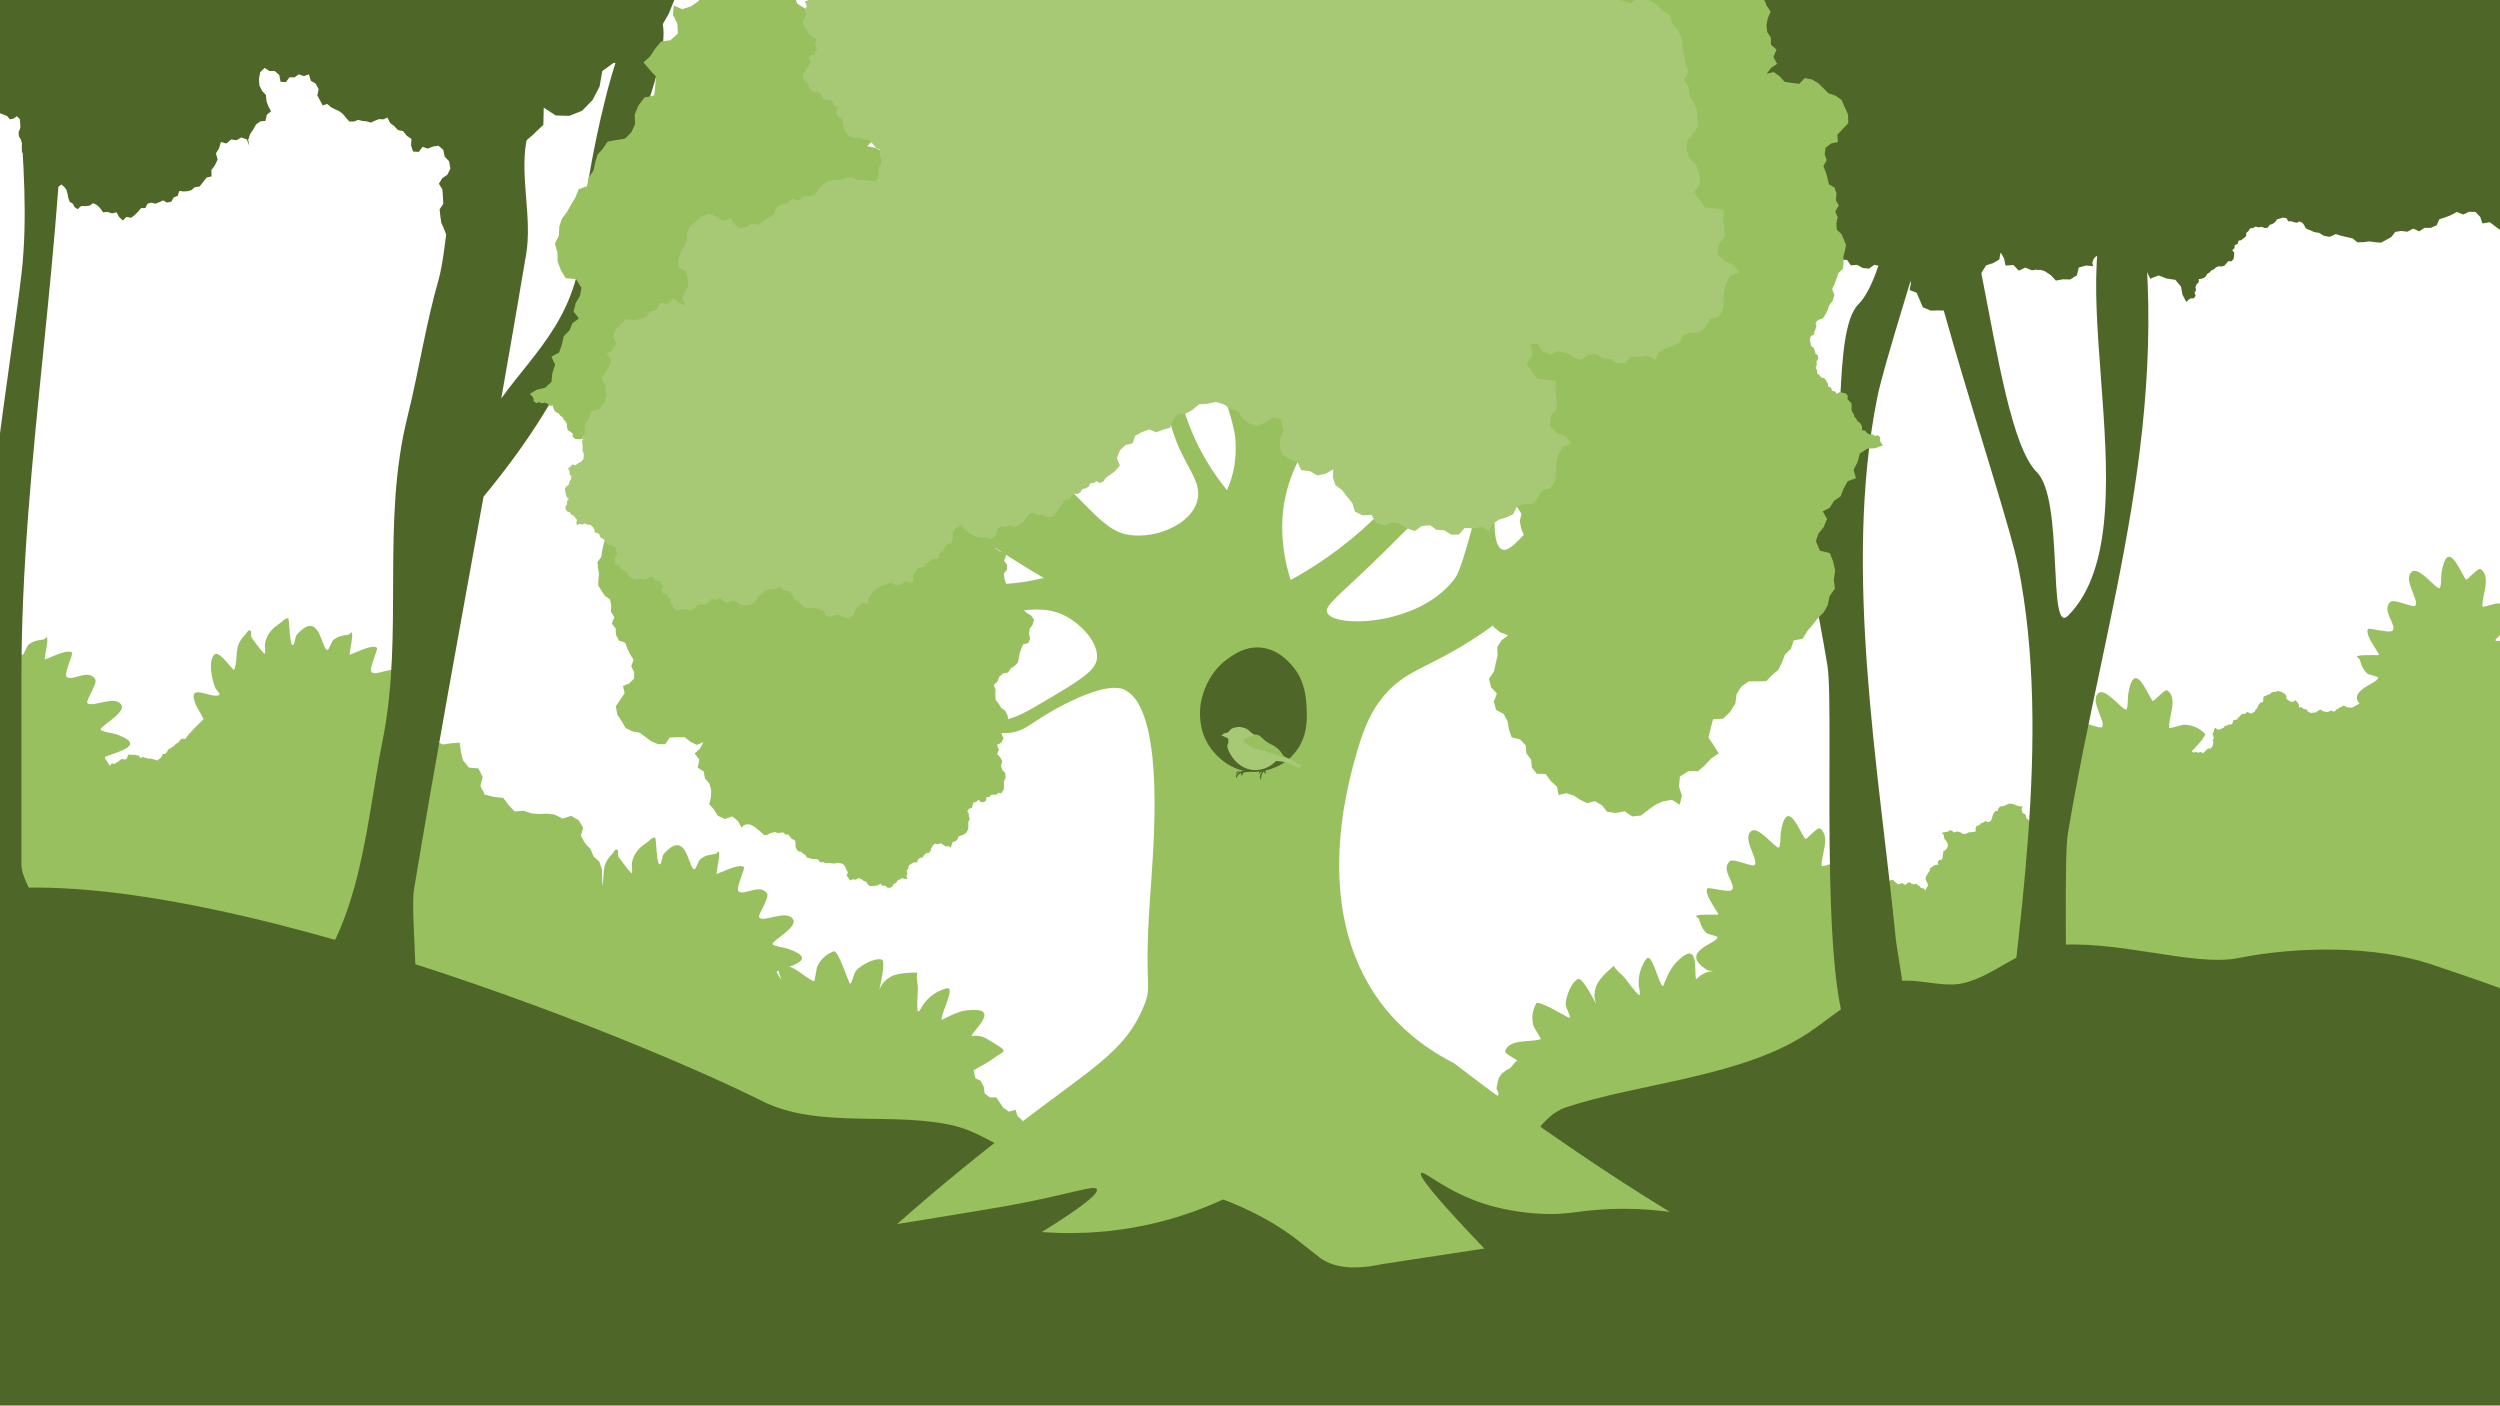 <?xml version="1.0" encoding="utf-8"?>
<!-- Generator: Adobe Illustrator 25.3.0, SVG Export Plug-In . SVG Version: 6.00 Build 0)  -->
<svg version="1.1" id="Layer_1" xmlns="http://www.w3.org/2000/svg" xmlns:xlink="http://www.w3.org/1999/xlink" x="0px" y="0px"
	 viewBox="0 0 1366 768" style="enable-background:new 0 0 1366 768;" xml:space="preserve">
<style type="text/css">
	.st0{fill:#98C05E;}
	.st1{fill:#4E6728;}
	.st2{fill:#A7C975;}
</style>
<path id="path36889" class="st0" d="M939.8,548.3c2.7,2.4,5.9,4,8.5,6.7c7.6,7.9-7.6,5.3-10.4,8.9c-0.8,1.1,2.1,1.6,3.2,2.5
	c3.6,3,10.3,11.7,8.5,16.6c-1.2,3.5-13.5-4.2-13.4-3c1,8.2,6,10.9,2.8,20c-0.4,1.1-0.1,2.7-1.1,3.2c-1.3,0.6-1.6-2.7-2.9-3.3
	c-2.9-1.4-6.5-3.7-9.6-4.8c-1.7-0.6,1.3,3.4,1.8,5.2c1.3,4.7,0,9-2.5,13.1c-1,1.6-1.3,4-3.1,4.8c-0.8,0.4-7.7-15-8.9-11.8
	c-0.3,0.9,1.1,4.2,0.7,5.7c-5.3,18.6-15.6-1.9-18.8-0.4c-0.5,0.2,0,5.3-0.4,6.2c-1.5,3.2-3.7,4.5-6.3,6.3c-0.5,0.3-0.7,2-1.1,1.9
	c-1.3-0.5-3.4-10-4-11.4c-0.3-0.7-8.6,10.9-12,9.7c-1-0.3-0.9-12.5-2.9-13.2c-3.8-1.3-8.7,9.2-14.7,5.6c-2.4-1.5-0.2-13.2-1.8-13.8
	c-3.6-1.3-12,11.1-17.4,6.9c-3.7-2.9,5.6-15,4.7-16.8c-0.5-1-7,1-8.1,1.2c-20.1,2.4-4.1-9.2-0.5-13.7c0.8-1-8.3-4.5-7.7-6.4
	c2.5-7,14.9-4.4,19.5-6.5c0.2-0.1-3.7-6.4-3.9-6.8c-1.3-4.2-0.8-8.8,1.4-12.6c1.1-2.1,16.8,7.4,17.6,7.7c2.3,0.8-1.4-4.8-1.5-7.3
	c0-3.8,3-12.1,6.8-13.8c2.2-1,8.8,11.5,9.9,13.9c-1.3-3.2-1.3-6.8,0-10c1.8-5,10.1-11.4,9.9-11.3c-1.3,0.6,4.7,5.7,4.7,5.8
	c1.8,1.7,7.2,9.8,8.9,10.4c0.9,0.3-0.1-4.2-0.2-4.6c-0.6-5.4,0.9-10.9,4.1-15.2c3.1-4,6.7,14.2,9.1,15c0.1,0,2.9-8.4,6.7-12.5
	c13.9-14.9,9.9,5.5,11.4,8.6c0.2,0.3,2.5-3.3,7.4-4.1c15.2-2.5,11.3-1.9,9.8,5.3c-1.1,5.3-2.5,8.1-4,12.5L939.8,548.3z"/>
<rect x="633.8" y="332.7" class="st1" width="89.5" height="125.7"/>
<path id="path36891" class="st0" d="M986.9,573c-3.1,2-5.5,4.6-8.7,6.3c-9.7,5.1-3-8.7-5.7-12.5c-0.8-1.1-2.2,1.6-3.3,2.4
	c-3.9,2.6-14,6.7-18.3,3.6c-3-2.1,7.7-11.9,6.5-12c-8.1-1.3-12.1,2.8-20-2.8c-0.9-0.7-2.6-0.9-2.8-2c-0.2-1.4,3-0.8,4-1.9
	c2.2-2.4,5.3-5.2,7.2-7.9c1-1.5-3.6,0.3-5.4,0.3c-4.9,0-8.7-2.5-12-6c-1.3-1.4-3.4-2.4-3.8-4.3c-0.1-0.8,16.5-3.3,13.8-5.3
	c-0.8-0.6-4.3-0.1-5.6-0.9c-16.4-10.2,6.2-14.5,5.6-18c-0.1-0.6-5.1-1.5-5.8-2.1c-2.7-2.3-3.3-4.8-4.3-7.8c-0.2-0.5-1.7-1.2-1.5-1.6
	c0.8-1.2,10.5-0.5,12.1-0.8c0.8-0.1-8.2-11.2-6-14.3c0.6-0.8,12.3,2.6,13.5,0.8c2.3-3.2-6.5-10.9-1.3-15.6c2.1-1.9,12.7,3.5,13.7,2
	c2.2-3.1-7.3-14.6-1.8-18.6c3.8-2.8,12.9,9.5,14.9,9.1c1.1-0.2,0.9-7.1,1.1-8.1c3.2-20,10-1.4,13.3,3.3c0.7,1,6.6-6.8,8.2-5.6
	c6.1,4.4,0.1,15.5,0.9,20.6c0,0.2,7.2-1.8,7.6-1.9c4.4-0.1,8.7,1.6,11.8,4.8c1.7,1.7-11.7,14.1-12.2,14.8c-1.4,2,5,0,7.4,0.6
	c3.7,1,10.8,6.2,11.4,10.3c0.4,2.4-13.5,5.3-16.1,5.7c3.4-0.3,6.8,0.6,9.6,2.7c4.3,3.1,8.2,12.8,8.2,12.7c-0.2-1.4-6.8,2.9-6.8,3
	c-2.2,1.2-11.4,4.2-12.5,5.7c-0.5,0.8,4.1,1,4.4,1.1c5.4,0.9,10.2,3.8,13.5,8.1c3,4.1-15.5,2.6-16.9,4.6c-0.1,0.1,7.3,5.1,10.2,9.9
	c10.5,17.5-8,8-11.4,8.6c-0.4,0,2.5,3.3,2,8.2c-1.8,15.3-1.3,11.4-7.8,8C993,577.8,990.7,575.7,986.9,573L986.9,573z"/>
<path id="path36893" class="st0" d="M1176.6,497.5c-3.1,2-5.5,4.6-8.7,6.3c-9.7,5.1-3-8.7-5.7-12.5c-0.8-1.1-2.2,1.6-3.3,2.4
	c-3.9,2.6-14.1,6.7-18.3,3.6c-3-2.1,7.7-11.9,6.6-12c-8.1-1.3-12.1,2.8-20-2.8c-0.9-0.7-2.6-0.9-2.8-2c-0.2-1.4,3-0.8,4-1.9
	c2.2-2.4,5.3-5.2,7.2-7.9c1.1-1.5-3.6,0.3-5.4,0.3c-4.9,0-8.7-2.5-12-6c-1.3-1.4-3.4-2.4-3.8-4.3c-0.1-0.8,16.5-3.3,13.8-5.3
	c-0.8-0.6-4.3-0.1-5.6-0.9c-16.4-10.2,6.2-14.5,5.6-18c-0.1-0.6-5.1-1.5-5.8-2.1c-2.7-2.3-3.3-4.8-4.3-7.8c-0.2-0.6-1.7-1.2-1.5-1.6
	c0.8-1.1,10.6-0.5,12.1-0.8c0.8-0.1-8.2-11.2-6-14.2c0.6-0.8,12.2,2.6,13.5,0.8c2.3-3.3-6.4-10.9-1.3-15.6c2.1-1.9,12.7,3.5,13.7,2
	c2.2-3.1-7.3-14.6-1.8-18.6c3.8-2.8,12.9,9.5,14.9,9.1c1.1-0.2,0.9-7.1,1.1-8.1c3.2-20,10-1.4,13.3,3.3c0.7,1,6.6-6.8,8.2-5.6
	c6.1,4.4,0.1,15.5,1,20.6c0,0.2,7.2-1.9,7.6-1.9c4.4-0.1,8.7,1.6,11.8,4.8c1.7,1.6-11.7,14.1-12.2,14.8c-1.4,2,5,0,7.4,0.6
	c3.7,1,10.8,6.2,11.4,10.3c0.4,2.4-13.5,5.3-16.1,5.7c3.4-0.3,6.8,0.6,9.6,2.7c4.3,3.1,8.2,12.8,8.2,12.7c-0.2-1.4-6.8,2.9-6.8,3
	c-2.1,1.2-11.4,4.2-12.5,5.7c-0.6,0.8,4.1,1,4.4,1.1c5.4,0.9,10.2,3.8,13.5,8.1c3,4.1-15.5,2.6-16.9,4.6c-0.1,0.1,7.3,5.1,10.2,9.9
	c10.5,17.5-8,8-11.4,8.6c-0.3,0.1,2.5,3.3,2,8.2c-1.8,15.3-1.3,11.4-7.8,8C1182.8,502.3,1180.4,500.2,1176.6,497.5L1176.6,497.5z"/>
<path id="path36748" class="st0" d="M1347.8,431.2c-3.1,2-5.5,4.6-8.7,6.3c-9.7,5.1-3-8.7-5.7-12.5c-0.8-1.1-2.2,1.6-3.3,2.4
	c-3.9,2.6-14.1,6.7-18.3,3.6c-3-2.1,7.7-11.9,6.6-12c-8.1-1.3-12.1,2.8-20-2.8c-0.9-0.7-2.6-0.9-2.8-2c-0.2-1.4,3-0.8,4-1.9
	c2.2-2.4,5.3-5.2,7.2-7.9c1.1-1.5-3.6,0.3-5.4,0.3c-4.9,0-8.7-2.5-12-6c-1.3-1.4-3.4-2.4-3.8-4.3c-0.1-0.8,16.5-3.3,13.8-5.3
	c-0.8-0.6-4.3-0.1-5.6-0.9c-16.4-10.2,6.2-14.5,5.6-18c-0.1-0.6-5.1-1.5-5.8-2.1c-2.7-2.3-3.3-4.8-4.3-7.8c-0.2-0.6-1.7-1.2-1.5-1.6
	c0.8-1.2,10.5-0.5,12.1-0.8c0.8-0.1-8.2-11.2-6-14.2c0.6-0.8,12.2,2.6,13.5,0.8c2.3-3.2-6.4-10.9-1.3-15.6c2.1-1.9,12.7,3.5,13.7,2
	c2.2-3.1-7.3-14.6-1.8-18.6c3.8-2.8,12.9,9.5,14.9,9.1c1.1-0.2,0.9-7.1,1.1-8.1c3.2-20,10-1.4,13.3,3.3c0.7,1,6.6-6.8,8.2-5.6
	c6.1,4.4,0.1,15.5,1,20.6c0,0.2,7.2-1.9,7.6-1.9c4.4-0.1,8.7,1.6,11.8,4.8c1.7,1.6-11.7,14.1-12.2,14.8c-1.4,2,5,0,7.4,0.6
	c3.7,1,10.8,6.2,11.4,10.3c0.4,2.4-13.5,5.3-16.1,5.7c3.4-0.3,6.8,0.6,9.6,2.7c4.3,3.1,8.2,12.8,8.2,12.7c-0.2-1.4-6.8,2.9-6.8,3
	c-2.1,1.2-11.4,4.2-12.5,5.7c-0.6,0.8,4.1,1,4.4,1.1c5.4,0.9,10.2,3.8,13.5,8.1c3,4.1-15.5,2.6-16.9,4.6c-0.1,0.1,7.3,5.1,10.2,9.9
	c10.5,17.5-8,8-11.4,8.6c-0.3,0.1,2.5,3.3,2,8.2c-1.8,15.4-1.3,11.4-7.8,8C1354,435.9,1351.7,433.8,1347.8,431.2L1347.8,431.2z"/>
<path id="path30702" class="st0" d="M1395.4,369.7l-2,0l-1.9-0.5l-2,0.3l-1.9-0.8l-2.3,0.3l-2-1.2l-1-1.9l-1-1.9l-2.1,0.7l-1.9-1.1
	l-2.1,0.4l-1.5,1.5l-1.8-1l-2-0.4l-1.9,0.5l-2,0.3l-1.9,0.6l-2,0.7l-1,1.8l-0.8,1.9l-1.3,1.6l-1.4,1.5l-2.1-0.6l-2.1,0.6l-2.2,0.4
	l-2-0.9l-1.6,1.4l-1.3,1.6l-1.9,0.7l-1.5,1.4l-2-0.6l-2-0.2l-1.9-1.2l-2.1-0.7l-2,1l-2.1,0.7l-2,1.1l-2.1-0.8l-1.5,1.6l-2.2,0.1
	l-2.1-1.1l-1.4-1.9l-2.1,1.1l-2.4-0.1l-1.3-1.7l-1.1-1.9l-2.1-0.3l-1.3-2l-1.5,1.4l-0.7,2l-1.8,1l-1.8,0.9l-1.4,1.4l-0.8,1.8
	l-1.6,1.2l-1.3,1.5l-2.1,0.1l-1.6,1.4l-1.7,1.3l-2.1-0.4l-2,0.4l-1.8,0.9l-1.7,1h-2l-1.1-0.2l-0.9-0.6l-1.2-0.2l-0.9,0.8l-1,0.2
	l-0.7,0.8l-1,0.3l-0.6,0.9l-1.1,0.2l-0.9-0.6l-1,0.4l-0.9,0.4l-1,0.1l-0.9-0.4l-1.1-0.1l-0.6-0.9l-1.1,0.2l-0.9,0.6l-0.9,0.7
	l-1.1,0.1l-1.2,0.3l-1.2-0.3l-1-0.6l-0.6-1l-1.1-0.2l-1-0.4l-1-0.8l-1.2,0.3l0.1-1.2l-0.5-1.1l-0.7-0.9l-0.8-0.8l-1.1,0.8h-1.5
	l-1.1-0.7l-1.1-0.8l-0.1-1.3l-0.5-1.2l-1.1-0.7l-1.1-0.7l-1.1-0.2l-1.1-0.3l-1,0.6l-1.2-0.1l-1.1,0.4l-0.8,0.9l-1.1,0.2l-1,0.6
	l-1.2,0.4l-0.4,1.1l0.1,1.1l-0.5,1.1l-1.2,0.1l-0.7,1l-0.6,1l-0.4,1.1l-0.9,0.8l-0.5,1.1l-1,0.5l-0.9,0.6l-1.1-0.6l-1.2-0.4l-0.9,1
	h-1.3l-1,0.5l-0.7,0.9l-0.9,0.7l-0.5,1l-1.2,0.2l-1.1,0.4l-0.1,1.3l-0.9,0.9l-1.2-0.1l-1,0.6l-1.2,0.2l-0.7,1l-1.1,0.5l-1.1,0.5
	h-1.3l-0.9-1l-0.9,0.9l-0.1,1.3l-0.7,1.1l0.4,1.2l0.4,1.2l-0.7,1.1l0.4,1.2l-0.2,1.2l-0.5,1.2l-0.8,1l-1.3,0l-1.1,0.8l-0.8,1
	l-1.1,0.7l-1.2-0.7l-1.3,0.5l-1.2-0.5l-1.3,0.4l-1.1-0.7l-0.6-1.1l-1.2,0.2l-1.1,0.5l-1.1-0.7l-1.3,0.2l-1.1,0.5l-1,0.7l-1.2-0.4
	l-1.2,0.3l-1.3-0.2l-1.2,0.6l-0.2,1.3l-1,0.9l-1.2-0.1l-0.9,0.8l-0.4,1.1l-0.9,0.8l-0.1,1.2l-0.9,0.8l-1.1,0.3l-0.8,0.8l-0.8,0.7
	l-0.9,0.7l-0.4,1l-0.7,0.9l-0.8,0.8l-1,0.5l-1.1,0.3l-1.1,0.1l-1.2,0.7l-0.8,1.2l-1.2,0.9l-1.5-0.3l-1.4,0.2l-0.9,1.1l-1.2,0.7
	l-0.8,1.1l-1.2,0.7l-1.3,0.4l-1,1l-0.6,1.3l-0.8,1.2l-1.3,0.6l-0.6,1.3l-1.3,0.6l0.4,1.6l-0.4,1.6l-1.2,1.3v1.8l-1.2,1.1l-1.6,0.3
	l-1.6,0.3l-1.3,1.1l-1.4-0.9l-1.7,0.2l-1.3-1l-1.7-0.1l-1.8-0.2l-1.4,1.1l-1,1.3l-1.1,1.3l-1.7-0.3l-1.6-0.4l-1.6,0.6l-1.7,0.3
	l-0.8-1.6l-0.7-1.7l-1.8-0.1l-1.7-0.7l-1.6,0.2l-1.6-0.3l-1.4,0.9l-1.5,0.6l0.1,1.9l-1.3,1.4l-1.4,1.2l-1.8,0.2l-1.5-0.8l-1.5-0.8
	l-1.8,0.1l-1.4-1.2l-0.4-1.9l-1.7-1l-0.5-1.8l0.5-1.8l-1.6,0.1l-1.6-0.5l-1.5-0.6l-1.5-0.4l-1.6,0.1l-1.4,0.8l-1.5,0.5l-1.6,0.2
	l-0.9,1l-0.3,1.3l-1.4,0.2l-0.8,1.1l-0.5,1.1l-0.4,1.2l-0.3,1.2l-0.7,1l-1.4,0.4l-1.3-0.6l-1.1,0.8l-1.3,0.4l-1,1.1l-1.4,0.4
	l-0.6,1.4l0.2,1.5l-1.2,0.4l-1.2,0.1h-1.2l-1.1,0.5l-1.2,0.5l-1.3-0.1l-1-0.7l-1.2-0.5l-1.3,0l-1.2,0.5l-1-0.9l-1.2-0.4l-1,0.7
	l-1.2,0.3l-1.2,0.1l-1.1,0.5l1,0.9l0.2,1.3l0.4,1.2l0.8,0.9l0.7,1.2l0.3,1.3l-0.5,1.3l-0.8,1.1l-1.2,0.6l-0.2,1.3l-0.2,1.2l0,1.1
	l-0.7,1.2l-1.4,0.2l-0.7,1.2l0.5,1.3h-1.3l-1.3,0.4l-1,0.9l-1.1,0.7l-0.1,1.3l-0.8,1.1l-0.7,1.1l-0.6,1.1l-0.2,1.3l0.5,1.2l0.6,1.1
	l0.3,1.2l-0.7,1l-0.6,1.1l-0.3,1.3l0.1,1.3l0.6-0.7l-0.2-0.9l-0.6-0.6l-0.4-0.8l-0.8-0.2l-0.8-0.3l-0.7-0.4l-0.4-0.8l-0.8-0.2
	l-0.5-0.7l-0.9-0.1l-0.7,0.5l-0.6-0.5l-0.8,0.1l-0.4-0.7l-0.8-0.2l-0.8,0.2l-0.5,0.6l-0.6,0.5l-0.8-0.1l-0.6-0.6l-0.8-0.1l-0.7,0.3
	l-0.8,0.2h-0.8l-0.5-0.6l-0.6-0.4l-0.6-0.5l-0.5-0.7l-0.8-0.2l-0.7,0.3l-0.8,0.2l-0.5,0.5l-0.5,0.5l-0.6,0.3l-0.4,0.5l-0.7,0.2
	l-0.7,0.2l-0.7,0.1l-0.6,0.3l-0.4,0.6l-0.1,0.7l-0.6,0.4l-0.5,0.5l-0.7,0.2l-0.7,0.2l-0.5,0.5l-0.6,0.3l-0.7,0.2h-0.8l-0.6,0.5
	l-0.6,0.5l-0.6-0.5l-0.7-0.3l-0.8,0.2h-0.8l-0.5,0.6l-0.2,0.8l-0.8-0.1l-0.6,0.6l-0.8,0.3l-0.2,0.8l-0.3,0.7l-0.2,0.7l-1.5,0.9
	l-1.8,0.1l-1.2,1.3l-1.8,0.2l-1.7,0.7l-0.8,1.7l-1.7,0.4l-1.7,0.5l-2,0.1l-1.6,1.2h-2l-1.7-1l-1.5,1.1l-0.7,1.7l-1.3,1.4l-1.8,0.6
	l-0.6,1.7l-1.5,1.1l-0.6,1.8l-1.5,1l-0.6,1.8l-0.9,1.7l1,1.7l0.1,1.9l-1.5,1l-0.9,1.5l-1.6,1l-0.6,1.8l0.2,1.8l-0.9,1.6l0.1,1.8
	l-0.4,1.7l-1.4,1.3l-1.8,0.6l-1.8,0.2l-1.9,0.2l-1.7-0.7l-1.5-1l-1.2-1.7l-2-0.2l-1.2,1.5l-0.2,1.9l-1.7,0.8l-1.2,1.5l-1.9-0.3
	l-1.8-0.6l-2,0.4l-1.4,1.4l-0.4,1.7l-1.2,1.3l-1.2,1.4l-1.8,0.1l-1.7,0.2l-1.2,1.2l-1.2,1.3l-1.8-0.1l-1.1,1.4l-0.8,1.6l-0.6,1.8
	l-1.7,0.8l-1.6-1.2l-1.9,0.6l-1.9-0.2l-1.6,1.1l-1.4,2.2l-2.5,1l-2.6-0.4l-2.5,0.8l-2.8,0.1l-2.4-1.4l-1.9,2l-2.4,1.2l-2.4,0.4h-2.4
	l-2.4,0.6h-2.4H902l-1.6,2.1l-2.3,0.7l-2.3,0.7l-2.2,1.8l-0.5,2.8l-2.5,0.9l-2.4,1.2l-2.7,0.9l-2.7,0.8l-2.1,2.1l-0.3,3l-2.5-1.3
	l-2.7,0.7l-2.5,1l-2.6,0.6l-2.5-1.2l-2.7,0.7l-2.6,0.3l-2.5-0.7l-2.2-2.2l-2.9-1l-2.8,1l-3,0.4l-2.7,0.6l-2.6,1l-2.8,1l-2.8-1
	l-2.8,0.7l-1.6,2.5l-1.6,2.4l-2.9,0.7l0.2,3.1l-2.2,2.2l-1.8,2.2l-2.5,1.4l-2.3,1.8l-1.6,2.4l-0.7,2.8l-0.5,2.8l1.2,2.8l-1.2,2.7
	l-0.4,2.8l0.5,2.8l-3-0.3l-2.5,1.7h-2.9l-2.6,1.3l-1.9,2.3l-0.5,3l-1.6,2.7l-3,1l-1.5-0.1l-1.5,0.3l-1.4,0.7l-1.2,1l-1.5-0.1l-1.2-1
	l-1.5,0.1l-1.5-0.2l-1.5-0.8l-1.7-0.1l-1.5,0.6l-1.2,1.2l-1.4,0.7l-0.6,1.5l-1,1.2l-1.5,0.5l-1.1,1l-1.4,0.9l-0.6,1.5l-0.3,1.6
	l-1.6,0.6l-1.2,1.2l-1.6,0.7l-1.6-0.4l-1,1.6l0.5,1.8l0.7,1.6l1.2,1.2l-1.3,1.3l-1.8,0.6l0.3,1.8l-0.8,1.7l-1.1-1.1l-1.2-1l-1.1-1.1
	l-1.4-0.7h-1.6l-1.3-0.9l-1.5-0.2l-1.5-0.3l-1.1,1.3l-1.5,0.5l-1.7,0.5l-1.5-0.8l-1.7,0.3l-0.8,1.5l-1.5,0.8l-1.6-0.4l-1.5,0.6
	l-1.4,0.8l-1.2,1.3l0.1,1.7l-0.4,1.8l-1.6,0.8l0.7,1.6l-0.5,1.7l-1.5,0.5l-1.4,0.8l-0.8,1.3l-1.1,1.2l-1.6-0.2l-1.5-0.6l-1.7,0.2
	l-1.2,1.3l6-2l5.6-3.1l6.1,1.7l5.9,2.3l5.4,3.3l6.3,0.1l6-1.3l5.9-1.6l5.5-4.5l6.4-3l-1.8-7.3l3.3-6.7l6.2-2.2l5.4-3.7l6.3-2.1
	l6.6,1.2l5.4,3.2l2.6,5.7h6l5.9,1.7l5,3.2l5.9-0.3l5.8,1.1l4.4,3.9l0.8,6.6l5.1,4.4l4.6,4.8l6.6,0.8l5.9-2.3l6.1,1.7l5.2,4.1
	l6.5-1.3l6-1.2l5.9-1.7l3.6-5.1l5.5-3l3.3-5.1l4.2-4.4l5.2-3.1l4.8-3.7l6.5-2.5l7-0.6l1.2-7.5l6.2-4.3l7.4,2l4,6.5l6.5-3.5l7.4,0.2
	l3.7,5l4.5,4.3l2.8,5.6l4.3,4.6l4.6,4.4l3,5.6l5.3,3.4l4.9,3.9l5,5.7l7.6-0.2l4.9,4.9l5.9,3.6l5.5-4.4l6.7-2.1l6.3-4.4l7.3,2.4
	l4.3-3.3l5.4-0.8l4.4,3.9l5.8-0.8l3.5,4.3l5.5,0.3l4.9,1.5l5.1,0.3l4.2-3.4l2.4-4.8l4.9-1.8l5.2-0.9l5-2.2l3.8-3.9l1.5-5.1l1.2-5.2
	l4.8-0.2l4.2,2.2l3.6-3.7l5.1,0.6h4.8l3.6,3.2l4.5,1.2l4.5-1.1l4.3,1.8l4.3,1.8l4.9-1.5l4.4,2.7l4.7-1.5l3.4-3.5l4.9,0.6l4.5-1.8
	l4.8-3l3.5-4.4l5.3,1.8l5.6,0l5.2-1.5l4.5-2.9l1.4-5.2l3.3-4.3l5.3,3l6-0.1l6.1-1.4l3.4-5.3l5,3.4l1.4,5.8l5.6,1l5.2,2.3l3.7,2.7
	l3.7,2.6l3.9,2.5l4.7,0.5l4.2,1.9l3.6,2.9l4.1,2.2l4.6,0.5l4.2,2.5l4.9,0.2l4.9,2l4.6-2.6l3.5,3.8l5.1,0.1l2.9,3.8l3.9,2.8l1.1-2
	l0.5-2.2l1.3-1.9l1.9-1.3l2.2-1.5l2.6,0.8l1.4-1.9l1.5-1.8l2.1-0.8l2-1l1.8-1.3l1.8-1.2l1.3-2.2l-0.4-2.5l2.5-0.6l1.6-2l-0.3-2.4
	l-0.2-2.4l2.4-1.2l0.7-2.5l0.7-2.2l1.2-2l1.1-2.3l2.5-0.6l1.9-1.3l1.6-1.6l0.6-2.3l1.4-1.9l0.5-2.7l2.4-1.3l2.4-0.5l2.5,0.1l2.5,0.1
	l2.3-1l2.4-0.5l2.4-0.5l2.7-0.3l2.1,1.8l2.6,0.9l2.4-1.2l2.6,1.4l2.1,2.1l2.9,0.1l2.9-0.4l1.9,2.3l-0.3,3l1,2.5l1.4,2.4l2.2,1.1
	l2.4,0.8l2.4,0.5l2.5,0.1l1.2-2.4l2.1-1.7l2.8,0.8l2.4-1.7l2-1.1l2.3-0.5l1.7-1.6l2.2-0.8l2.5,0.6l1.9-1.7l1.8-1.8l2.5,0.2l1.5-2.3
	l2.3-1.6l0.1-2.8l1.1-2.5l-1.3-2.4l0.2-2.7l-1.6-2.2l-0.4-2.7l-1.2-2.2l-1.9-1.6l-1.3-2.1l-2.1-1.3l-0.5-2.7v-2.7l-2.7-0.7l-1.8-2.2
	l-1.3-2.1l-0.9-2.3l1-2.3l0.2-2.5l-0.9-2.5l1.4-2.3l-1.4-2l-0.6-2.4l-0.2-2.6l-1.3-2.3h-2.8l-1.9-2.1l0.1-2.5l-1.3-2.1l-2.1-1.3
	l-1.3-2.1l2.4-1.5l0.3-2.8l0.8-2.6l-1.2-2.4l-0.7-2.5l1-2.4l1.6-2v-2.6l-1.2-2.2l-2-1.4l-2-1.6l-0.7-2.5l-0.6-2.6l0.7-2.6l-2.2-1.6
	l-1-2.5l1.2-2.5l0.4-2.8l-0.5-2.8l-2.1-1.9l1.1-2.5l2.6-1l0.2-2.8l2.3-1.6l-0.6-2.5l0.9-2.5l-0.3-2.6l1.3-2.3l-0.3-2.8l-0.6-2.7
	l-2.5-1.2l-2.4-1.4l0.9-2.3l-1-2.2l-1.7-1.5l-1.5-1.7l-0.8-2l0.2-2.2l1.2-2l-0.8-2.2l-2-0.6l-1.5-1.5l-2.1-0.5l-1.7-1.2l-2.3-0.2
	l-2.3,0.3l-2.2-1l-0.9-2.3l-0.2-2l-1.3-1.5l-0.7-1.8l0.2-2l0.1-2.2l-1.3-1.8l1.1-1.7l0.9-1.8l-0.9-1.8l-1.3-1.4l-1-1.7l-0.4-1.9
	l0.6-1.9l0.2-2l-0.5-1.9l0.5-2l-0.6-2.1l-0.3-2.1l-0.2-2.4l1.6-1.7l1.8-1.2l1.8-1.1l1.5-1.6l0.7-2.1l1.8-1.6v-2.4l1.6-1.5l1.1-1.9
	v-2.4l-1.7-1.6l-1-2l-0.3-2.2l0.7-2.1l-0.8-2l-1-1.9l0.5-2.1l-1.4-1.5l-0.8-1.9l-0.5-2l-1.2-1.7l-1.7-1l-1.6-1.2l-2.1-0.7l-0.8-2
	l-1.5-1.4l-1.3-1.5l-0.9-1.9l-1.6-1.4l0,0"/>
<path id="path36895" class="st0" d="M311.7,512.8c-1.4-3.4-3.6-6.1-4.8-9.6c-3.5-10.4,9.1-1.5,13.2-3.6c1.2-0.6-1.2-2.4-1.8-3.6
	c-1.9-4.2-4.3-15-0.6-18.6c2.6-2.6,10.5,9.5,10.8,8.4c2.6-7.8-0.8-12.4,6-19.2c0.8-0.8,1.3-2.4,2.4-2.4c1.5,0,0.3,3.1,1.2,4.2
	c2,2.5,4.3,6.1,6.6,8.4c1.3,1.3,0.3-3.6,0.6-5.4c0.8-4.8,3.8-8.2,7.8-10.8c1.6-1,2.9-3,4.8-3c0.9,0,0.6,16.8,3,14.4
	c0.7-0.7,0.8-4.2,1.8-5.4c12.7-14.5,13.3,8.4,16.8,8.4c0.6,0,2.3-4.8,3-5.4c2.7-2.3,5.2-2.5,8.4-3c0.6-0.1,1.5-1.5,1.8-1.2
	c1,1-1.2,10.5-1.2,12c0,0.8,12.4-6.2,15-3.6c0.7,0.7-4.6,11.7-3,13.2c2.8,2.8,11.8-4.6,15.6,1.2c1.6,2.4-5.5,12-4.2,13.2
	c2.7,2.7,15.6-4.9,18.6,1.2c2.1,4.2-11.4,11.2-11.4,13.2c0,1.1,6.8,2.1,7.8,2.4c19.2,6.4-0.2,10-5.4,12.6c-1.1,0.5,5.6,7.6,4.2,9
	c-5.3,5.3-15.3-2.4-20.5-2.4c-0.2,0,0.7,7.4,0.6,7.8c-0.6,4.4-3,8.3-6.6,10.8c-1.9,1.4-12-13.8-12.6-14.4c-1.8-1.8-0.8,5-1.8,7.2
	c-1.6,3.5-7.9,9.6-12,9.6c-2.4,0-3-14.2-3-16.8c-0.2,3.4-1.7,6.6-4.2,9c-3.8,3.8-14,6-13.8,6c1.4,0-1.8-7.2-1.8-7.2
	c-0.9-2.3-2.3-12-3.6-13.2c-0.7-0.7-1.7,3.9-1.8,4.2c-1.8,5.1-5.4,9.4-10.2,12c-4.5,2.3,0-15.7-1.8-17.4c-0.1-0.1-6.2,6.3-11.4,8.4
	c-18.9,7.6-6.6-9.2-6.6-12.6c0-0.4-3.6,2-8.4,0.6c-14.8-4.2-11-3.1-6.6-9C305.9,518,308.4,516.1,311.7,512.8L311.7,512.8z"/>
<path id="path36897" class="st0" d="M111.2,393c-1.4-3.4-3.7-6.1-4.8-9.6c-3.5-10.4,9.1-1.5,13.2-3.6c1.2-0.6-1.2-2.4-1.8-3.6
	c-1.9-4.2-4.3-15-0.6-18.6c2.6-2.6,10.4,9.5,10.8,8.4c2.6-7.8-0.8-12.4,6-19.2c0.8-0.8,1.3-2.4,2.4-2.4c1.5,0,0.3,3.1,1.2,4.2
	c2,2.5,4.3,6.1,6.6,8.4c1.3,1.3,0.3-3.6,0.6-5.4c0.8-4.8,3.8-8.2,7.8-10.8c1.6-1,2.9-3,4.8-3c0.9,0,0.6,16.8,3,14.4
	c0.7-0.7,0.8-4.2,1.8-5.4c12.7-14.5,13.3,8.4,16.8,8.4c0.6,0,2.3-4.8,3-5.4c2.7-2.3,5.2-2.5,8.4-3c0.6-0.1,1.5-1.5,1.8-1.2
	c1,1-1.2,10.5-1.2,12c0,0.8,12.4-6.2,15-3.6c0.7,0.7-4.6,11.7-3,13.2c2.8,2.8,11.8-4.6,15.6,1.2c1.6,2.4-5.5,12-4.2,13.2
	c2.7,2.7,15.6-4.9,18.6,1.2c2.2,4.2-11.4,11.2-11.4,13.2c0,1.1,6.8,2.1,7.8,2.4c19.2,6.4-0.2,10-5.4,12.6c-1.1,0.5,5.6,7.6,4.2,9
	c-5.3,5.3-15.3-2.4-20.4-2.4c-0.2,0,0.7,7.4,0.6,7.8c-0.6,4.4-3,8.3-6.6,10.9c-1.9,1.4-12-13.8-12.6-14.4c-1.8-1.8-0.8,5-1.8,7.2
	c-1.6,3.5-7.9,9.6-12,9.6c-2.4,0-3-14.2-3-16.8c-0.2,3.4-1.7,6.6-4.2,9c-3.8,3.8-14,6-13.8,6c1.4,0-1.8-7.2-1.8-7.2
	c-0.9-2.3-2.3-12-3.6-13.2c-0.7-0.7-1.7,3.9-1.8,4.2c-1.8,5.1-5.4,9.4-10.2,12c-4.5,2.3,0-15.7-1.8-17.5c-0.1-0.1-6.2,6.3-11.4,8.4
	c-18.9,7.6-6.6-9.2-6.6-12.6c0-0.4-3.7,2-8.4,0.6c-14.8-4.2-11-3.1-6.6-9C105.5,398.3,107.9,396.3,111.2,393L111.2,393z"/>
<path id="path36885" class="st0" d="M-55.5,395.6c-1.4-3.4-3.7-6.1-4.8-9.6c-3.5-10.4,9.1-1.5,13.2-3.6c1.2-0.6-1.2-2.4-1.8-3.6
	c-1.9-4.2-4.3-15-0.6-18.6c2.6-2.6,10.5,9.5,10.8,8.4c2.6-7.8-0.8-12.4,6-19.2c0.8-0.8,1.3-2.4,2.4-2.4c1.5,0,0.3,3.1,1.2,4.2
	c2,2.5,4.3,6.1,6.6,8.4c1.3,1.3,0.3-3.6,0.6-5.4c0.8-4.8,3.8-8.1,7.8-10.8c1.6-1,2.9-3,4.8-3c0.9,0,0.6,16.8,3,14.4
	c0.7-0.7,0.8-4.2,1.8-5.4c12.7-14.5,13.3,8.4,16.9,8.4c0.6,0,2.3-4.8,3-5.4c2.7-2.3,5.2-2.5,8.4-3c0.6-0.1,1.5-1.5,1.8-1.2
	c1,1-1.2,10.5-1.2,12c0,0.8,12.4-6.2,15-3.6c0.7,0.7-4.6,11.7-3,13.2c2.8,2.8,11.8-4.6,15.6,1.2c1.6,2.4-5.5,12-4.2,13.2
	c2.7,2.7,15.6-4.9,18.6,1.2c2.1,4.2-11.4,11.2-11.4,13.2c0,1.1,6.8,2.1,7.8,2.4c19.2,6.4-0.2,10-5.4,12.6c-1.1,0.5,5.6,7.6,4.2,9
	c-5.3,5.3-15.3-2.4-20.5-2.4c-0.2,0,0.7,7.4,0.6,7.8c-0.6,4.4-3,8.3-6.6,10.8c-1.9,1.4-12-13.8-12.6-14.4c-1.8-1.8-0.8,5-1.8,7.2
	c-1.6,3.5-7.9,9.6-12,9.6c-2.4,0-3-14.2-3-16.8c-0.2,3.4-1.7,6.6-4.2,9c-3.8,3.8-14,6-13.8,6c1.4,0-1.8-7.2-1.8-7.2
	c-0.9-2.3-2.3-11.9-3.6-13.2c-0.7-0.7-1.7,3.9-1.8,4.2c-1.8,5.1-5.4,9.4-10.2,12c-4.5,2.3,0-15.7-1.8-17.4
	c-0.1-0.1-6.2,6.3-11.4,8.4c-18.9,7.6-6.6-9.2-6.6-12.6c0-0.4-3.6,2-8.4,0.6c-14.8-4.2-11-3.1-6.6-9
	C-61.3,400.8-58.8,398.9-55.5,395.6L-55.5,395.6z"/>
<path id="path36887" class="st0" d="M532,584.8c0.5,3.6,1.9,6.9,2.2,10.5c0.7,11-9.2-0.9-13.7,0.1c-1.3,0.3,0.6,2.6,0.8,4
	c0.8,4.6,0.2,15.6-4.2,18.2c-3.2,1.8-7.6-11.9-8.3-10.9c-4.5,6.8-2.5,12.2-10.8,17c-1,0.6-1.9,2-3,1.7c-1.4-0.4,0.5-3-0.1-4.4
	c-1.3-3-2.6-7-4.2-9.8c-0.9-1.6-1.2,3.4-2,5.1c-2,4.5-5.8,6.9-10.4,8.4c-1.8,0.6-3.6,2.2-5.4,1.7c-0.8-0.2,3.8-16.4,0.8-14.7
	c-0.8,0.5-1.8,3.9-3.1,4.8c-16,10.7-10.6-11.6-14.1-12.5c-0.6-0.2-3.5,4.1-4.3,4.5c-3.2,1.5-5.7,1-8.9,0.7c-0.6,0-1.8,1.1-2,0.7
	c-0.7-1.2,3.9-9.8,4.3-11.3c0.2-0.8-13.6,2.8-15.5-0.4c-0.5-0.9,7.4-10.1,6.3-12c-2-3.5-12.6,1.4-14.8-5.2
	c-0.9-2.7,8.4-10.1,7.5-11.7c-1.9-3.3-16.3,0.7-17.7-6c-0.9-4.6,13.9-7.8,14.5-9.8c0.3-1.1-6.1-3.8-6.9-4.3
	c-16.9-11.2,2.8-9.6,8.5-10.8c1.2-0.2-3.5-8.8-1.7-9.8c6.5-3.7,14.2,6.3,19.1,7.6c0.2,0.1,1.3-7.3,1.5-7.7c1.7-4.1,5-7.2,9.2-8.7
	c2.2-0.9,8,16.5,8.5,17.2c1.2,2.2,2-4.6,3.6-6.5c2.4-3,10.1-7.3,14.1-6.2c2.3,0.6-0.8,14.5-1.5,17c1.1-3.3,3.4-6,6.4-7.6
	c4.6-2.7,15-2.2,14.9-2.2c-1.4-0.4-0.1,7.4-0.1,7.4c0.2,2.5-0.9,12.1,0.1,13.7c0.5,0.8,2.6-3.3,2.8-3.6c3.1-4.5,7.7-7.7,13-9
	c5-1-4,15.1-2.8,17.3c0.1,0.1,7.7-4.5,13.2-5.2c20.2-2.4,4,10.6,3.1,13.9c-0.1,0.3,4-1,8.3,1.6c13.2,7.9,9.9,5.9,4.1,10.4
	C538.9,581.2,536,582.4,532,584.8L532,584.8z"/>
<path id="path26360" class="st0" d="M-52.9,387.4l1.7,0.2l1.4,0.9l1.4,0.9l1.5,0.6l1,1.5l1.8,0.1l1.4,0.9l1.5,0.6l0.6,1.8l0.5,1.9
	l1.8,0.8l1.2,1.5l1.8-0.7l1.9-0.6l1.7,1l1.8,0.8l-0.7,1.9l0.5,1.9v2.1l1.6,1.3l1.5,1.2l0.6,1.8l1.3,1.3l0.9,1.7l1.9,0.5l1.9,0.3
	l1.5,1.2l1.2,1.5l1.9,0.7l1.6,1.2l1.9-0.5l1.9-0.8l2-0.8l1.8-1L-7,413l1.4-1.9l1.4-1.5l1.6-1.3l2.1-0.7l2,0.9l0.9,1.9l2,0.7l1.8,0.6
	h2l1.6-1.4l2.1,0.5l1.9,0.6l1.7,1l2.1-0.1l1.4,1.6l1.8-1.1l2,0.7l1.8,1.2l2.1,0.1l1.5-1.5l1.9-0.8l1-1.5l0.7-1.7l1.9-0.8l0.6-1.9
	l0.2-2l1.1-1.7l1.6-1.2L39,401l0.5,0.9l0.6,0.8l0.8,0.6l0.8,0.5v1l-0.2,1l0.3,1l-0.5,0.9l0.6,0.8l0.6,0.9l1,0.6l1.1-0.2v1l0.5,0.9
	l0.3,1l-0.2,1l0.8,0.3l0.8,0.3l0.8,0.3l0.8,0.3l0.8,0.6l0.9-0.2l0.8,0.4l0.7,0.5l1,0.2l0.9-0.5l0.7,0.6l1,0.1l0.6,0.8l0.9,0.2
	l0.8,0.5l0.6,0.7l1-0.1l0.9-0.3l0.7-0.7l0.4-0.9l0.8,0.6l1-0.1l0.7-0.7l0.9-0.3l0.7-0.7l0.7-0.6l1-0.3l1,0.3l1-0.2l0.6-0.8l0.2-0.9
	l0.5-0.8H71l0.9,0.1l0.9,0.1l0.9-0.1l0.9,0.3h1l0.7,0.7l0.4,0.9l0.8-0.6l0.9,0l0.8,0.4h0.9l0.8,0.5l0.9-0.1h0.9l0.8,0.3l1.2,0.3
	l1.1,0.5l1-0.8l1-0.7l0.7-1l0.4-1.1h1.3l0.9-0.9l0.5-1l0.6-0.9l1.1-0.3l0.8-0.8l1-0.5l0.7-0.9l0.9-0.6l0.9-0.6l0.7-1l0.9-0.8
	l1.2-0.1l1.2,0.2l0.4-1.1l0.8-0.8l0.6-1.1l1.2-0.3l1.2,0.4l1.1-0.6l1.3-0.2l0.7-1.1l1.2,0.1l1,0.6l1.2-0.4l1.1,0.5l1.1,0.6l1.2,0.3
	v1.3l0.8,1l1.2-0.2l1,0.7l1,0.5l1,0.5l0.7,1l1.2,0.1l0.8,0.8l0.5,1.1l0.4,1.1l0.9,0.7l0.9,0.7l0.8,0.7l1.1-0.9l1.3-0.3l1.4,0.1
	l1.2,0.6l0.7,1.1l0.7,1.1l1.1,0.7l1.2,0.4l1.1-0.6l1-0.8l1.1,0.7h1.3l1.3-0.5l1.2,0.6l0.8-1l1-0.8l2.2-3.9l1.6-4.2l2.5-3.9l4.1-2.2
	l5-0.1l2.9-4l4.1-2.5l4.7,1.1l4.2-1.6l4.3-1l2.7-4.1l4.9-0.4l4.5,0.3l4,2.1l4.5,0.1l4.2,1.4l3.8,1.9l2.7,3.3l3.5,2.4l4.2,0.6
	l4.2,1.2l4.3-0.9l2.9,3.2l4,1.7l3.3,3.3l4.3,1.9l4.6-0.7l4.6-0.3l0.6,4.8l1.1,4.7l3.3,4.1l5.2,0.5l2.3,4.6l-1.2,5l2.4,4.7l5.1,1.3
	l4.9,0.4l2.9,3.9l3.4,3.6l4.9-0.4l4.1,1.4l4.3,0.4l4.3-0.2l4.2,0.5l4.4,2.2l4.7-1.5l4.1,2.4l2.4,4.1l-1.2,4.4l2.2,4l3,3.2l1.7,4
	l3.2,3l1.4,4.2l0.1,4.3l0,4.3l1.8,3.9l0.7,4.3l-0.8,4.5l2,4l-0.9,4.8l2.2,4.4l-4.2,2.6l-1.6,4.7l0.5,0.8l0.5,0.8l0.9,0.3h1l0.9,0.5
	l0.9-0.4h0.9l0.9-0.2l0.4-0.8l0.5-0.7l0.7-0.5l0.7-0.5l0.9,0.1l0.9-0.2l0.8-0.6l1,0.1l0.8,0.5l0.4,0.8l0.8,0.6l0.9-0.1l1,0.1
	l0.8,0.6l1-0.1l0.6-0.8l0.8-0.4l0.8-0.4l0.3-0.9l0.8-0.5l0.8-0.5l0.9,0.3h0.9l0.8,0.2l0.9-0.2l0.9,0.2l0.7,0.6l0.9,0.1h0.9l0.9,0.1
	l0.9-0.5l0.4-0.9l0.9,0.3l0.9-0.1l0.5,0.8l0.5,0.7l0.9,0.3l0.4,0.8l0.9-0.1l0.8,0.4l0.9-0.2h0.9l0.5,0.8l0.8,0.5l0.8,0.3l0.4,0.8
	l0.3,0.8l0.7,0.5h0.9l0.8,0.2l0.9-0.3l0.8,0.4l0.6,0.8h1v1l0.7,0.7l0.7,1.4l1.5,0.4l1,1l0.6,1.2l1.3,0.7l1.4,0.6l1.6-0.1l1.2-1.1
	l1.2,0.7l1.4,0.2l0.6,1.3l1.1,0.8l1.2-1l1.5,0.1l1.1,1.1l1.5-0.1l1.3-0.9l0.9-1.3l1.6-0.5l1.5,0.8h1.4l1.3-0.7l1.2-0.9l1.5,0.1
	l1.5,0.8l0.6,1.6l-0.2,1.7l1.2,1.3l1.6,0.2l1.6-0.3l1.7-0.1l1.3,1l1.4,0.2h1.4l1.1,1h1.5l1.3,0.4l1.3,0.4l1.3,0.4l1.2,0.7h1.5
	l1.1,0.9l1.4,0.5l1.4-0.4l1.3,0.5l1,1l1.2,0.7l1.3,0.6l1.4,0.7l0.9,1.3l1.1,1.1l1.5,0.5l0.7,1.5l1.6,0.5l0.5,1.5v1.6l1,1.2l0.5,1.5
	l-0.2,1.6l0.9,1.3l-0.3,1.5l-0.4,1.5l-0.8,1.4l0.3,1.6l3.5,2.1l2.4,3.3h4l3.9-1l3.6,1.2l3.7,0.8l2.9,2.6l1.5,3.6l3.3,1.9l4-0.6
	l3.9,0.2l3.9,0.3l3-3l4.3-0.4l1.3-4l3-2.9l-0.6,4l2.5,3.1l3.1,2.4l0.8,3.8l3.8-1.2l3.6,1.8l2.7,2.8l3.8,0.7l3.7-1.5l4-0.3l4,1.1
	l2.5,3.3l1.4,3.7l3.6,1.7l1.8,3.3l0.5,3.7l2.8,2.1h3.5l1.9,2.8l1.9,2.8l3.1,2.2l3.7-1l1,3.4l2.7,2.4l0.3,3.8l1.5,3.5l2.8,2.9l4,0.1
	l3.4-0.4l3.4,0.3l2.9,2l3.5,0.3l2.9,2.6h3.9l3-2.1l3.7-0.6l2.9,1.8l3,1.5l3.3,1.6l1.4,3.4l3,1l3,1.1l2.1,2.6l3,1.3l3.2,0.8l3.3-0.2
	l3.1,1.3l2.4,2.3l-7.7-1.4l-7.3-2.8l-7.4-3l-8-0.2l-8.7-0.7l-7.6,4.2l-6.3,5.7l-3.5,7.7l-7.7-2.2l-7.7,2.2l-7.3-3l-5.3-5.8l-7.4-3.6
	l-8.1-1.3l-2.9-7.6l-3.4-7.4l-5.9,5.6l-8.1-1.1l-7.3,2.1l-5.3,5.5l-5.2,6l-6.8,4l-0.7,7.8l-1.9,7.6l-6-6l-8.2-2.1l-8.1,1.1l-7.7,2.7
	l-4.3,6.6l-5,6.1l-7.9,1.6l-6.3,5l-6.9-2.3l-5.9-4.3l-6.8,2.7l-7.3,0.2l-6.8-3.3l-3.2-6.9l-7.1-0.9l-7.1-1l-6.4,4.6l-7.9-0.1l-6.9-3
	l-6.4-4l-7.1,3.6l-7.6-2.4l-4.5,5.9l-5.9,4.6l-3.6-6.5l-1.5-7.3l-3.8-6.6l-6.8-3.5l-4.6-6.2l-2.3-7.3l-6.8-3.4l-7-2.9l-5.2-6.1
	l-8-0.9l-7.4-2.6l-7.5,2.5l-8.4,1.4l-6.7-5.3l-6.6,4.2l-6.9,3.6l-5.1-0.5l-3.3-4l-4.7-1.1l-4.7-0.7l-4-3.8l-5.5,0.6l-2.1-4.5
	l-2.7-4.2l-5.5,1.2l-3.7,4.3l-5.3-1.1l-4.5-3l-4.6-1.7l-4.9-0.2l-3.1-4l-4.8-1.7H155l-5.6,0.8l-4.3-3.7l-3.1-4.7l-3.9-4.1l-5.4-1.5
	l-5.2,1.4L122,586l0.2,6.1l-4.1,4.5l-3.1,4.8l-4.8,3.2l-5.7,2.7l-4.2,4.7l-5.3-3.9l-6.6,0.4l-4.3-3.7l-5.6,0.6l-5-2.2l-2.6-4.8
	l-5-2.6l-1.2-5.4l-2.9-4.1l-3.7-3.5l-3.9,4.2l-5.8-0.4l-5.4,0.8l-4.7-2.8l-5.1,1.5l-4,3.5l-5.1-1.2l-5.3,0.2l-3.7-3.7l-5-1.4
	l-3.7-3.7l-5-1.5l-5.1-0.2l-5.1,0.3l-5.6-0.8l-4.1,3.9l-5.1,1.3l-5-1.5l-4.9,1.5l-4.5,2.5l-1.9,4.9l-4.3,3l-4.2,2.8l-4.5,2.3l0.9-2
	l0.9-2l-1.7-1.7l0.1-2.4l-1-2.2l0.7-2.3l-1.9-1.2l-1.9-1.2l2.5,0.5l1.9-1.6l2.1-1.2l0.8-2.3l1.8-1.6l0.3-2.4l-0.6-2.2l-0.2-2.3
	l-1.9-1.2l-2.2,0.4l-0.4-2.2l-1.8-1.3v-2l-0.3-2l-1.8-1.2l-0.6-2.1l-0.5-2l1-1.8l0.8-1.8l-0.4-2l-0.3-1.9l-0.4-1.9l-1.7-1.3
	l-0.2-2.1l0.2-2l-0.8-1.9l1.3-1.5l0.6-1.9l-0.5-2.1l0.6-2.1l1.5-1.5l1.9-1l-0.4-1.9l-0.9-1.7l-0.6-2l-1.8-1v-2.1l-1.5-1.4l-1.5-1.3
	l-0.6-1.9l0.3-1.9l1.2-1.5v-2l-1.1-1.6l0.1-1.9l0.2-1.9l1.5-1.2l0.8-1.7l-0.7-1.8L-61,500l-1.4-1.4l-0.5-1.9l-1.1-1.7l0.4-2l0.3-1.9
	l0.1-1.9v-2l-0.6-2l1.9-1.1l0.5-2.1l-0.5-1.8l-1-1.6l-0.7-1.8l-0.3-1.9l-0.8-1.9l-1.9-0.6l-1.1-1.5l-1.2-1.3l-0.3-1.9l-1.5-1.2
	l-1.7-0.8l-0.9-1.7l0.2-2l0.7-1.9l-1.5-1.4l-0.9-1.8l-0.7-1.8l0.3-1.9l-0.8-1.7l0.1-1.9l1.2-1.8l2.2-0.3l1.2-1.6l1.6-1.2l-0.8-2
	l-0.1-2.1l1.7-1.4l0.7-2.1l0.5-1.7l-0.5-1.7l1.2-1.4l0.2-1.8l-0.5-1.6l-0.2-1.7l0.2-1.7l0.3-1.7l-0.5-1.8l-1-1.6l0.5-1.9l-0.6-1.8
	l-0.1-2l0.5-2l1.4-1.5l2-0.6l0.6-1.9l1.5-1.3l1.2-1.6v-2l-1.5-1.4l-0.8-1.9l0.2-2l0.5-2l2-0.3l1-1.8l0.9-1.6l0.7-1.7l1.8-0.6l2-0.1
	l0.6-2l1.5-1.3l0,0"/>
<path id="path26323" class="st1" d="M756.9-99.2l-1.2,4.8l-4.2,2.7l-1.4,4.6l1.2,4.6l1,4.6l0.1,4.7l-1.2,4.9l-4.2,2.9l4.1,3.1
	l5.2,0.5l4.8,2.7l0.9,5.5l-2.2,4.7l1.6,5l2,4.5l0.8,4.8l5.1-0.7l5.1-0.9l4.1,3.2l4.1,3.2l-1.9,5.2l1.9,5.1l3,4.3l4.5,2.7l2.7,4.1
	l0.9,4.8l-1.9,4.3L790,5l1.8,4.1l1.2,4.4l3,3.5l3.2,3.2l1.7,4.3l3.5,3.1l-1.2,4.9l2.9,4.1l2,4l2.1,4l1.6,4.2l2.8,3.6l4.1,2.9
	l2.6,4.3l4.6,1.3l4.2,2.6l4.9,1.1l5,0.2l3.5-4.4l5.6,0.1l3.2,3l2,4l3.3,3.5l4.8-0.4l0.3,4.3l2.5,3.6l0.9,4.3l3.1,3.1l3,3.8l-0.3,4.8
	l4.8,0.7l3.1,3.7l3.7,3l0.8,4.7l-1.5,4.3l-0.2,4.5l1.5-0.4l1.6-0.1l1.5,0.9l1.6-0.7l0.3-1.7l1.4-0.9l0.5-1.5l1.3-1l1.6-0.4l0.8-1.4
	l1.4,0.6l1.5,0.3l1.3-0.4l1.2-0.8h1.4l1.3-0.6l1.5,0.2l1.5-0.3l1.5,0.2l1.3,0.8l1.5,0.4l1.5-0.6l1.6-0.6l1.4,0.9l1.7-0.5l1.1-1.4
	l0.9-1.5l-0.2-1.8l1.6-0.4l1-1.4l1.7,0.2l1.2-1.3l1.6,0.5l1.6-0.3l1.7-0.3l1-1.4l1.6-0.3l1.4-0.8l1.5,0.6h1.6l1.2,1.2l1.6,0.6l1,1.4
	l1.6,0.7l1.6-0.8l1.7,0.4l1.7-0.2l1.5-0.8l1.7,0.4l1.7,0.4l1.5,1.2v1.9l1.3,0.8l1.1,1.2l1.2,1.1l1.6,0.1l0.9,1.3l0.2,1.6l-0.2,1.7
	l0.8,1.5l1,1.2l0.9,1.3l1.1,1.1l1.2,1l1.5,2.8l2.5,2l3.4,0.2l2.3,2.5l2.2,2.1l2.3,2.1l1.2,3.1l2.9,1.6l2.9,1.2l2.5,1.9l2.7,1.9
	l3.3,0.1h3.4l3.1-1.3l3.2,1.2l2.7,2l3.6,0.1l2.1,3l3.4-0.3l3,1.7l3.5,0.4l2.9-2.1l3.2,0.7l3.3,0.4l3.8,0.1l2.3,3l3.5,0.3l3,1.9
	l0.9,3.7l-0.7,3.7l3.8,1.4l1.6,3.7l1.8,4.3l4.3,1.8l4.3-0.1l4.3,0.1l3.5-2.1l2.8-3l3.8-1.4l3.7-1.5l3.2-2.3l2.2-3.3l-1.7-4l2.1-3.8
	l2.1-3.3l3.7-1.2l3.5-2l0.7-4l1.9,3.4l0.8,3.9l4.3-0.3l3,3.1l3.5-1.7l3.6,1.5l3.6-0.6l3.5,1.1l3.3,2.2l2.7,2.9l3.9-0.7l4,0.1
	l3.6-2.3l1-4.2l3.9-1.1l4,0.3l-0.5-1.7l0.5-1.8l1-1.4l1.5-0.9l1.5-0.6l1.5-0.5l1.5-0.6l1.6-0.3l1.6-0.5l0.6-1.6v-1.6l0.5-1.5
	l0.6-1.4l1.2-0.9l0.6-1.3l0.6-1.3l1.6-0.4l1-1.3l1.6-0.1l1.6-0.2l1.4-1l1.7,0.5l1.3,1l1.6,0.3l1.6-0.1l1-1.2l1.4-0.4l1.3-0.7h1.7
	l1.2-1.1l1.1-1.1l0.7-1.4l1.3-1.1h1.7l0.7-1.5l1.4-0.9l0.7-1.3l0.9-1.2l1.1-1.1l0.5-1.5l1-1.4l1.3-1.2l1.8-0.3l1.7,0.4l1.8,0.1
	l1.1,1.5l1.6-0.2h1.6l0.2-1.6l1.1-1.2v-1.7l1.3-1.1l1.5-0.5l1.2-1l1.6,0.1l1.5-0.4l0.7-1.3l0.7-1.3l0.5-1.4l-0.1-1.5l1.6-0.3l1-1.3
	l1.5-0.4l0.9-1.2v-1.4l-0.8-1.2l0.3-1.4l-0.7-1.3l0.2-1.4v-1.5l1.2-0.8l0.7-1.3l-1.6-0.3l-0.9-1.3l-1.5-0.5l-0.7-1.4l-1.2-1.2
	l-0.1-1.7l0.2-1.6l0.9-1.3l-1-1.1l-0.3-1.4l0.7-1.4l-0.6-1.4l-0.3-1.5l0.6-1.4l-0.3-1.4l-1-1l-0.8-1.5l-0.3-1.6l1.2-1.2l0.4-1.7
	l1.4-0.5l1.4-0.6l0.7-1.5l1.4-0.7l-1-1.2l-1-1.2l0.5-1.5l-0.3-1.6l-1-1.2l0.3-1.6l0.3-1.4V44l-0.7-1.3l-0.9-1.2l-1.3-0.8l-1.2-0.8
	l-0.8-1.4l-1.6-0.3l-1.3-0.8l-1.5,0.1l-0.7-1.5l0.5-1.6l-1-1.2l-0.9-1.2l0.6-1.6l-0.3-1.7l1.8-0.3l0.9-1.5l-0.2-1.6l-1.4-0.8
	l0.7-1.4l-0.4-1.5l0.6-1.2l0.7-1.2l-0.2-1.5l1.1-1.1l-0.8-2.2l-1.9-1.5l-2-1.2l-1.2-2l-2.2-1.2l-2.4,0.5l-2.4-0.7l-1.5-2l-2.5-0.2
	l-2.4,0.4l-1.6-2.2l-2.7-0.4l0.3-2.7l-1.3-2.3l-2.8-0.5l-1.4-2.4l-0.8-2.7l-2-2l-2.5-1.2l-2.7-0.3l-2.4,1l-2.6-0.2l-2.7,0.3
	l-2.3-1.3l-2.2-1.6l-2.8-0.6l-0.5-2.8l-1.7-2.2l-0.4-2.7l1-2.5l-1-2.4l-0.1-2.6l-0.5-2.5l-1.8-1.8l-1.8-1.6l-1.4-1.9l-1.7-2.4
	l0.9-2.8l-1.5-2.3l-2.6-0.8l-2-1.8l-0.9-2.5l-1.9-2.2l-2.9,0.1l-2.4,1.3l-2.7,0.5h-3l-1.9-2.4l-1.7,2.1l-2.6,0.8l-2.6,0.5l-2.6,0.1
	l-2.5-0.7l-2.6-0.7L1106-50l-1-2.7l-2.2-1.5l-2.7,0.2l-1.5-2.1l-2.2-1.3l-1.4,2.5l-2.7,1.1l-2.9,0.5L1087-55l-2,0.7l-2.1-0.2h-2.2
	l-1.6-1.6l-2.1,0.2l-1.6,1.3l-2.1-0.4l-1.9,1l-2.2,0.3l-1.9-1.1l-1.8,1.1l-1.6,1.4l-1.4,1.7l-2.2,0.4l-2-0.2l-2-0.3l0.6-2.2
	l-0.5-2.3l-0.4-2.2l-0.9-2.1l-1.1-2l-1.3-1.8l-2.1-1.2l-0.9-2.2l-2.4-1l-2.4,0.8l-2,1.7h-2.6l-1.5-2l-2.4-0.7l-1.2-2.1l-2.3-0.9h-2
	l-1.9-0.7l-1.7,1.1l-2,0.3l-2.2,0.2l-1.6-1.5l-0.7-2l-1.7-1.2l-1-1.9l-1.3-1.7l-2-1.2L1013-79l-1.9,0.4l-1.8,0.7l-2,0.3l-1.6,1.3
	l-1.6-0.9l-1.7-0.9l-1.8,0.7h-1.9l-1.3-1.5l-1.9-0.2l-1.8,0.7l-1.7-1l-1.9-0.3l-1.7,0.8l-1.5-1l-1.9-0.3l-0.8-2l-2.1-0.6l-1.9,0.6
	l-2-0.1l-4.2-0.4l-4.2,0.6l-1.5,4.3l-4,2.1l-4,0.3l-3.7-1.8l-3.6,2.2l-4.2-0.8l-4-1.4l-2-3.7l-3.9-1l-3.6-1.7l-3.6,2.3l-4.2,0.7
	l-3.5-2.5l-4.2-0.8h-4.7l-3.7-2.8l-4.1-2.2l-2.5-3.8l-1.2-4.3l-2.3-3.8l0.6-4.4l-0.9-4.4l-2.5-4l-4.5-1.2l-4.7-0.6L886-119l-4.7,0.7
	l-4.6-1.2l-4.2,2.2l-3.3,3.4l-1-4.3l-2.5-3.7l-4.1-1.6l-3.6-2.7l-3.8-2.8l-2.5-4L847-134l-4.5,1.5l-3.3-3.4l-4.7-0.6l-3.7,2.9
	l-4.7,0.3l-4.3-1.2l-4.5-0.4l-2.8,3.7l-4.3,1.6l-4.1-1.4l-4.2,1l-4.1-1.3l-4.2,1.1l-2.1,4.3l-4.7,1.1l-4.2,1.9l-4.5-1.1l-0.8,4.3
	l-2.8,3.3L771-114l-3.2,2.8l-0.8,4.4l-3.6,2.6l-4.3,1.1L756.9-99.2L756.9-99.2"/>
<path id="path23788" class="st1" d="M978.5,42.2l1.4,4.8l-2.3,4.4l1,4.7l3.4,3.4l3.2,3.5l2.5,4l1.4,4.8l-2.2,4.6L992,77l4.7-2.2
	l5.5-0.1l3.5,4.3l0.5,5.2l3.8,3.5l4,2.8l3.1,3.8l4.1-3.1l3.9-3.3l5.1,0.7l5.1,0.7l0.9,5.4l4.2,3.5l4.8,2.3l5.3,0.1l4.4,2.2l3.2,3.7
	l0.5,4.8l0.6,4.8l3.6,2.7l3.2,3.2l4.2,1.5l4.4,1.1l3.7,2.9l4.6,1l1.4,4.8l4.6,2.1l3.7,2.5l3.8,2.4l3.5,2.8l4.2,1.7l5,0.4l4.4,2.4
	l4.8-1.1l5,0.1l4.8-1.6l4.4-2.4l0.8-5.5l4.9-2.8l4.3,1l3.7,2.4l4.6,1.4l4-2.8l2.5,3.6l3.9,1.9l2.9,3.3l4.2,1.1l4.5,1.8l2.1,4.3
	l4.5-1.8l4.5,1.7l4.7,0.7l3.1,3.7l0.8,4.4l2.1,4l1.1-1.1l1.3-0.9h1.7l1-1.4l-0.6-1.6l0.8-1.5l-0.3-1.6l0.6-1.5l1.2-1.2v-1.7l1.5-0.2
	l1.5-0.5l1-1l0.7-1.2l1.2-0.7l0.9-1.1l1.4-0.6l1.2-1.1l1.5-0.6l1.6,0.1l1.5-0.4l1-1.2l1.1-1.3l1.7,0.1l1.2-1.2l0.3-1.7l0.1-1.8
	l-1.1-1.4l1.2-1.1l0.2-1.7l1.6-0.7l0.4-1.7l1.6-0.3l1.3-1.1l1.3-1.1l0.1-1.8l1.2-1l0.8-1.4l1.6-0.2l1.4-0.8l1.7,0.4l1.7-0.3l1.6,0.7
	l1.7-0.2l1-1.5l1.7-0.6l1.4-1l0.9-1.4l1.7-0.5l1.6-0.5l1.9,0.3l1,1.7h1.6l1.5,0.5l1.6,0.3l1.5-0.7l1.5,0.7l1,1.3l0.7,1.5l1.4,0.9
	l1.5,0.5l1.4,0.7l1.5,0.4l1.6,0.2l2.8,1.7l3.2,0.5l3.1-1.5l3.3,1l3,0.7l3,0.7l2.6,2.1l3.3-0.1l3.1-0.4l3.1,0.4l3.3,0.3l2.9-1.5
	l2.9-1.7l2.1-2.7l3.3-0.5l3.3,0.4l3.2-1.7l3.3,1.5l2.8-1.9h3.4l3.3-1.4l1.4-3.3l3.2-1l3.1-1.2l3.3-1.8l3.5,1.4l3.2-1.5l3.5,0.1
	l2.6,2.7l1.2,3.6l4-0.7l3.2,2.4l3.7,2.8l4.6-0.6l3.7-2.3l3.8-2.1l2-3.5l0.9-4l2.5-3.1l2.5-3.2l1.7-3.6l0.2-3.9l-3.4-2.6v-4.3
	l0.2-3.9l2.6-2.9l2-3.5l-1.3-3.8l3.4,2l2.6,3l3.6-2.4l4.2,1.2l2.2-3.2l3.9-0.6l2.9-2.3l3.6-0.8l4,0.3l3.8,1.2l3-2.5l3.5-1.9l1.9-3.8
	l-1.2-4.1l2.8-2.9l3.7-1.8l-1.3-1.2l-0.5-1.8l0.2-1.8l0.9-1.6l1-1.2l1.1-1.2l1-1.3l1.2-1l1.2-1.2l-0.2-1.7l-0.8-1.3l-0.3-1.5
	l-0.2-1.5l0.6-1.4l-0.1-1.5l-0.2-1.5l1.1-1.2l0.2-1.6l1.3-0.9l1.2-0.9l0.8-1.6l1.7-0.4l1.6,0.3l1.5-0.5l1.3-0.9l0.3-1.6l1-1.1
	l0.8-1.2l1.4-0.8l0.4-1.6l0.4-1.5l-0.1-1.5l0.5-1.6l1.5-0.8l-0.1-1.6l0.7-1.5v-1.5l0.1-1.5l0.4-1.5l-0.3-1.5l0.2-1.7l0.6-1.7
	l1.4-1.1l1.7-0.5l1.6-0.8l1.6,0.7l1.3-1l1.4-0.8l-0.6-1.5l0.4-1.6l-0.8-1.5l0.5-1.6l0.8-1.2l0.6-1.5l1.4-0.7l1.1-1.1l-0.1-1.5v-1.5
	l-0.3-1.5l-0.9-1.3l1.2-1l0.2-1.6l1.1-1.1l0.2-1.5l-0.7-1.2l-1.3-0.6l-0.5-1.4l-1.3-0.7l-0.6-1.4l-0.8-1.2l0.7-1.4v-1.5l-1.5,0.5
	l-1.4-0.7l-1.6,0.3l-1.3-0.9l-1.6-0.4l-0.9-1.4l-0.6-1.5l0.1-1.6l-1.4-0.5l-1-1.1l-0.1-1.5l-1.2-0.9l-1-1.1l-0.1-1.5l-1-1.1
	l-1.4-0.4l-1.4-0.9l-1.1-1.3l0.4-1.7l-0.5-1.6l1-1.2l0.9-1.2l-0.1-1.6l0.9-1.4l-1.4-0.5l-1.4-0.5l-0.3-1.6l-1-1.2l-1.5-0.6l-0.6-1.5
	l-0.4-1.4l-0.7-1.3l-1.2-0.8l-1.3-0.6h-1.5l-1.5,0l-1.4-0.9l-1.5,0.5l-1.5-0.1l-1.3,0.8L1433-64l-0.3-1.6l-1.5-0.5l-1.4-0.6
	l-0.3-1.7l-1.1-1.3l1.4-1.1l0.1-1.8l-1-1.3h-1.6l-0.1-1.6l-1.2-1.2l-0.1-1.4v-1.4l-1-1.2l0.3-1.5l-1.8-1.5l-2.3-0.3h-2.3l-2-1.1
	l-2.5,0.1l-1.8,1.6l-2.4,0.6l-2.2-1l-2.2,1.1l-1.9,1.6l-2.4-1.1l-2.5,0.9l-1.1-2.4l-2.3-1.3l-2.6,1l-2.4-1.4l-2.1-1.9l-2.7-0.7
	l-2.7,0.2l-2.5,1.1l-1.6,2.1l-2.4,1.2l-2.2,1.6l-2.7,0.1l-2.8-0.3l-2.7,0.9l-1.8-2.1l-2.6-1.1l-1.6-2.2l-0.4-2.7l-2.1-1.6l-1.5-2.2
	l-1.7-1.9l-2.4-0.7l-2.4-0.5l-2.2-0.9l-2.6-1.2l-0.6-2.8l-2.5-1.2l-2.7,0.6l-2.7-0.6l-2.1-1.7l-2.8-0.9l-2.4,1.6l-1.4,2.4l-2.1,1.8
	l-2.6,1.5l-2.8-1.2l-0.4,2.7l-1.9,2l-2,1.7l-2.2,1.4l-2.6,0.7l-2.6,0.7l-2.8,0.1l-2.2-1.8l-2.7-0.1l-2.2,1.4l-2.3-1.1l-2.6-0.1
	l-0.1,2.9l-1.7,2.3l-2.3,1.9l-3-0.2l-1.4,1.6l-1.9,0.8l-1.9,1.2l-2.1-0.6l-1.7,1.2l-0.7,1.9l-2,0.7l-1.1,1.8l-1.8,1.4h-2.2l-1,1.9
	l-0.7,2l-0.3,2.2l-1.6,1.4l-1.8,0.9l-1.9,0.8l-0.6-2.2l-1.6-1.7l-1.4-1.8l-1.8-1.3l-1.9-1.2l-2-0.9h-2.4l-1.9-1.5l-2.5,0.3l-1.7,1.9
	l-0.9,2.4l-2.3,1.3l-2.3-1l-2.4,0.6l-2.1-1.4l-2.5,0.4l-1.7,1l-1.9,0.4l-0.9,1.8l-1.6,1.2l-1.8,1.3l-2.1-0.5l-1.6-1.3l-2-0.3
	l-1.9-1.1l-2-0.9h-2.3l-1.7,1.6l-1.5,1.3l-1.3,1.5l-1.6,1.2l-0.7,1.9l-1.9,0.1l-1.9,0.1l-1.2,1.5l-1.6,1l-1.8-0.6l-1.8,0.8l-1.3,1.5
	h-2l-1.8,0.7l-1.1,1.6l-1.8-0.1l-1.7,0.7l-1.7-1.3l-2.1,0.5l-1.3,1.5l-1.8,0.9l-3.9,1.8l-3.3,2.6l0.8,4.5l-2.4,3.8l-3.4,2.3
	l-4.1,0.3l-2,3.7l-4,1.4l-4.2,0.8l-3.6-2.2l-3.9,0.9l-4,0.4l-2,3.8l-3.3,2.7l-4.3-0.4l-4,1.4l-4.1,2.3l-4.6-0.5l-4.6,0.2l-4.1-2
	l-3.2-3.1l-3.9-2.1l-1.7-4.2l-3-3.4l-4.2-2.2l-4.6,1.2l-4.3,1.8l-4.4-1.5l-3.7,3l-4.6,1.3l-2.5,4l-1.1,4.6l-3.1-3.3l-4-1.9l-4.4,0.7
	l-4.4-0.6l-4.7-0.5l-4.2-2.2l-4.5,1.6l-3.2,3.6l-4.6-1.2l-4.4,1.8l-1.8,4.3l-3.9,2.6l-4.3,1.1l-4.1,2l-0.6,4.6l-3,3.6l-4.2,0.8
	l-3.2,3l-4.2,0.9l-3,3l0.4,4.8l-3.5,3.3L989,9l-4.4,1.3l1.5,4.1l-0.8,4.3l-1.9,3.7l-1.3,4l1.5,4.2l-1.8,4.1l-3.2,3.1L978.5,42.2
	L978.5,42.2"/>
<path id="path23790" class="st1" d="M-42.7,58.5l1.4-1.5l1.8-0.4l1.5-1.2l1.5-1.1l1.8-0.3l1.5-1.2l1.2-1.8l1.9-0.1l1.8,0.5l1.7,1
	l1.9,0.1l1.8,0.7l1.6-1.6l1.1-2.2l2,0.2l2-0.4l-0.2,2.7l1,2.4l1.7,1.6l0.7,2.6l1.8,1.6l1.4,2.2l2.4,0.9l2-1.8l1.5,1.7l2,0.2l1.8-1.5
	l2,0.8l2,0.8l1.5,1.8l2-0.4l1.8-1.3l1.6,1.5l0.3,2.5v2.4l-0.9,2.2l0.1,2.3l1.1,1.8l0.6,2.1l-0.1,2.2L12,82.9l1.2,2l1.4,1.8l2,0.4
	l0.2,2.3l0.9,2l1.1,1.8l1.6,1.2l0.7,2.5l0.7,2.5l2.2,0.2l1.7,1.8L28,101l1.7,1.9l2-0.7l1.8-1.4L35,102l1.3,1.7l0.6,2.2l0.4,2.2
	l0.8,2.2l1.7,1l1,1.9l1.6,1.1l1.9-1.7h2.3l2.3-0.2l2-1.4l2,1l1.8,1.7l1.6,2.3l2.5-0.2l2.4,0.8l2.5-0.6l1.4,2.6l2,1.9l2-2l2.5,0.5
	l2-1.5l1.8-1.8l1.7-2h2.3l1.2-2.4l2.2-0.6l2.1,0.6l2.1-0.8l2.2-1l2.1,1.2l2.3-0.5l1.3-2.3l2.2-0.9l0.9-2.7l2.2,0.3l2.2-0.1l2.2-0.6
	l1.8-1.6l2.7-0.4l1.9-2.5l1.9-2.4l2.7-0.6l-0.1-3.5l1.9-2.6l1.5-3.1l-0.9-3.4l1.7-2.8l1-3.4l3,0.8l2.6-2.2l2.9,0.4l2.7-1.5l3,1.1
	l1.3,3.6l-0.6-3.4l1.1-3.2l1.7-2.5l1.5-2.7l2.4-1.7l2.7-0.2l0.8-3.4l2.3-1.9l-1.4-2.6l-1.1-2.9l-0.3-3.4l-2.1-2.2l-1.5-3.1l-0.2-3.6
	l0.7-3.6l2.4-2.3l2.6,1.7h2.9l2.5,2.2l0.7,3.7l2.9,0.2l2-2.7l2.7,0.1l2.4-1.7l2.7,1l2.8-1l1,3.5l2.7,1.6l1.6,3l-0.7,3.5l1.5,2.7
	l1.4,2.7l2.5-0.8l2.1,1.8l2.2,1.1l2.2,1l2,1.5l1.7,2.1l1.9,2.1h2.5l2.3-0.9l2.4,0.6l2.3,0.2l2.3,0.7l2.2-1.1l2.2-0.8l2.4,0.1l2.2-1
	l1.4,2.9l2.3,1.8l2.1,2.2l2.7,0.5l2.1,2.6l2.5,1.7l-0.2,3.6l1.1,3.3l3.1,0.2l2.1-2.8l2.8,1l2.8-1.1l3.1-0.5l2.6,2.3l0.8,3.7l2.4,2.5
	l0.7,4l-1.7,3.4l-2.7,1.8l-1.9,3.1l1.9,3l0.3,3.9l0.2,4l-2,3.1l0.4,3.6l0.5,3.6l1.4,3.2l1.3,3.3l1.3,3.7l2.1,3.1l3.1,0.8h3.2
	l4.5-5.4l2.2-7.3l4.1-5.7l2.6-7l-0.7-9.1l4.7-6.9l7.3,0.3l4.9-6.9l1.9-8.7l5.9-5.1l6-5.7l0.2-9.4l6.6,4.3l7.4,0.2l7-2.8l5.7-5.9
	l3.8-7.3l1.5-8.5l6.1-4.4l7-0.3l6-2.8l3.8-6.5l3.3-7l6-3.1l4.1-7.2l3.2-7.9l6.9-2.4l5.6-5.5l-0.6-8.5l1.3-8.4l1.4-8.7l-2.5-8.2
	l7.1,2.5l6-5.5l7.4-0.5l4.2-7.6l3.6,8.2l7.4,1.3l6.6,1.3l6.3,2.8l6.6,0.2l6.5,1.2l3.2-8.2l7.1-1.9l3.9-6.7l6.6-1.2l5.9-2l5.8-2.7
	l6.4-2.6l6.6,1.6l6.6-1l6.5,1.8l6.6-1.6l5.5-5.1l4.6-6l5.3-4.9l7.3,3.2l7.2,3.5L536-61.6l6.1,7.6l6.6-4.6l6.7-4.4l7.6,1.5l6.8,4.4
	l0.1-1.2l0.3-1.2l-0.3-1.2L570-62l0.2-1.3l0.2-1.3l-0.7-1l-0.5-1.2l0.4-1.2v-1.2l0.1-1.2l0.1-1.2l0.3-1.3v-1.3l-0.8-0.9l-0.3-1.3
	l-0.3-1.6l-1.2-0.6l0.1-1.4l0.2-1.4l-0.7-1.2l-1-0.6l-0.9-0.8l-0.4-1.3l-0.4-1.6l0.7-1.4l0.6-1.5l1.3-0.4l-0.3-1.3l-0.4-1.3l0.2-1.4
	l-0.6-1.3l1-0.6l0.4-1.2l0.5-1.1l0.8-0.7l0.8-0.8l0.5-1.1l0.8-1v-1.4l0.3-1.3l-0.1-1.4l1.2-0.4l0.5-1.4l-0.1-1.3l-0.3-1.2l0.6-1.2
	l-0.1-1.4l0.4-1.5l1-1l1.2,0.7l1.2-0.8l0.9-1l0.3-1.5l1-0.8l1.1-0.2l-0.3-1.3v-1.4l0.4-1.4l-0.5-1.3l-0.3-1.4l0.5-1.3l0.8-1.1v-1.5
	l-2.1-1.2l-2.2,0.4l-2.2-0.2l-2.1,0.9H569l-1.5-2.3l-2.2-1l-1.3-2.3l-2.2-0.2l-1.9-1.5l-2.1-0.7l-1.8-1.6l-1.3-2.8l0.5-3.2l-2.4-0.9
	l-1.8-2.1h-2.3l-2.2,0.4l-2.5-0.1l-1.5-2.6l-2-1.5l-2.3-0.4l-2-1.9l-0.3-3.2l-2.4,0.5l-2.4,0.7l-1.3,2.7l-2,2l-2-2l-1.8-2.2
	l-2.5,0.9l-2.5-1.1l-2.3-0.5l-2.2,1l-1.7-1.8l-2-1.5l-1.8-1.7l-1.8-1.3l-2.1-1.1l-2.2,0.9l-2.3,0.6l-1.7,2.1l-2.4,0.5l-2-1.9
	l-2.2,0.9l-1.2,2.6l-2.3-0.1l-2,1.4l-2.3,0.2l-2.2-0.6l-2.3,0.2l-2.1,1l-2.3,1.7l-2.5-0.8l-0.8,3.1l-2.2,1.7l-2.3-0.2l-2.3-0.6
	l-2.3-0.6l-2.3-0.3l0.1-3.4l-1.9-2.5l-1.9-2.4l-2.7,0.1l-2.9-11.2l-8.8-4.3l-8.2-4.1l-5.2-9l-9.5,0.9l-7.8-6.8l-8.2,4.7l-8.3,4.3
	l-8.2,2.5l-8.4-0.7l-8.7-1.1l-6.5-7.4l-7.9,3.9l-6,7.5l-8.2,1.3l-8.2,1l-7.4-6.1l-8.8,1.4l-3.8-10.4l-8.6-3.5l-8.2,5.1l-6.3,8.2
	l-7.5-7.8l-9.6,1.2l-8.1,2.1l-8.3-0.7l-4.9-8.7l-7.7-4.6l-7.9-4l-7.8,4l-5.8-7.5l-8.3-1.1l-9.2-0.1l-8.3-4.9l-9.6-0.2l-6.9-8.5
	l-9.8-4.2l-9.6,5l-9.2,6.1l-3.6,12.3l-1.2,11l-5.1,9l-7.3,5.9l-5.9,8l-0.1,12l-7.3,7.8l-8.4,3.5l-6.4,7.8l-4.5,8.7l-6.4,6.5l-2.8,10
	l-6.4,7l-3.7,10.4l-8.9,2.7l-7.3,4.7L58.6-86l-9-2.1l-9-1.6l-9,4.8l-4.3,11l-7.9-4.7l-7.7-5.1l-8.1,4.4l-8.8,0.7l-2.4,0.4l-2.2,1.4
	l-2.4,0.6l-2,1.8l-0.9,2.9l-0.9,2.9l-1.5,2.5l-2.2,1.6l1.8,2.7l-0.3,3.5l-1.4,2.7l-1.5,2.7l0.7,2.8l-0.1,3l0.5,2.9l0.5,2.9l-2.1,1
	l-1.3,2.2l-2.1,0.9l-2.2-0.3l-2.3-0.4l-1.7,2l-2.1,0.6l-1.4,2.1l-0.4,3.1l-1.9,2l-0.4,3l-1.4,2.5l-2.5-0.4l-2,2l-2.3,0.2l-2.3,0.4
	l0.3,3.3l2.2,2l2,1.7l2.3,1.1l0.6,3.3l2.1,2.2l2.5,1.2l2.7-0.3l1.6,3l-0.5,3.6l-0.6,3.5L-35,6.7l2.6,1.3l0.9,3.3l1,3l0.8,3.1
	l1.6,2.8l-0.6,3.4l-0.3,3.2l-1.6,2.5l-0.3,3l0.4,3l1.7,2.7l-0.6,3.3l0,3.4l-2,2.3l-1.6,2.4l-1.4,2.7l-2.4,1.8l-2.8-0.6L-42,55
	L-42.7,58.5L-42.7,58.5"/>
<path id="path23487" class="st1" d="M265.9-7.9c-0.8-0.1-1.7,0.1-2.4,0.6c-11,11-16.6,134.8-23.8,159.9c-7.1,24.7-10.9,50.4-17,74.9
	c-14.6,58.3-1.9,118.3-13.6,176.9c-10.2,51-12.1,111.6-54.4,146.3c5.2,2.6,66.1,29.2,68.1,27.2c9.6-9.6,1-77.7,3.4-91.9
	c11.9-71.7,25.1-143.2,38-214.6c50.3-60.8,70.5-113.4,84.5-197.1c2-11.9,21.9-56.4,10.2-68c-19.6-19.7-40.8,103.1-40.8,119
	c0,45.5-25.5,66.4-44.2,92.4c4.6-26.3,9.2-52.5,13.6-78.8c3.3-19.9-3.3-41.4,0-61.2c4.2-25,23.8-85.1-10.2-85.1
	C275.6-7.3,269.5-8.1,265.9-7.9z"/>
<path id="path26325" class="st1" d="M961.1,2.9c-22.1,131,16.9,237.6,37.4,360.7c4.3,26.1-7.1,214.4,20.4,207.6
	c6.7-1.7,15.5,1.5,20.4-3.4c5.9-5.9-2.6-46.2-3.4-54.4c-9.3-93.2-29-202-10.2-296c7.2-36,67.5-208.1,54.4-221.2
	c-33.3-33.3-37.1,142.6-64.7,170.1c-14.9,14.9-5.5,89.7-17,78.2C946.8,192.8,1014.4,29.6,961.1,2.9L961.1,2.9z"/>
<path id="path23607" class="st1" d="M1167.3,94.7c22.1,131-16.9,237.6-37.4,360.7c-4.3,26.1,7.1,214.4-20.4,207.6
	c-6.7-1.7-15.5,1.5-20.4-3.4c-5.9-5.9,2.6-46.2,3.4-54.4c9.3-93.2,29-202,10.2-296c-7.2-36-67.5-208.1-54.4-221.2
	c33.3-33.3,37.1,142.6,64.7,170.1c14.9,14.9,5.6,89.7,17,78.3C1181.5,284.7,1113.9,121.4,1167.3,94.7L1167.3,94.7z"/>
<path id="path23605" class="st1" d="M11.8-34.5c-9.8,60.4,6.8,122.7,0,183.7C5.2,208.1-40.2,474.9-1.9,513.2
	c5.1,5.1,14-3.6,20.4-6.8c10.4-5.2-6.8-22.5-6.8-34V370.4c0-120.5,23.8-234.6,23.8-357.3C35.6-11.3,41.1-49.2,11.8-34.5L11.8-34.5z"
	/>
<path id="path23372" class="st1" d="M-49.5,499.6c90.5-55.5,385.9,61.9,466.1,102.1c31,15.5,72.4,5.3,105.5,13.6
	c15,3.8,26.3,14.1,40.8,17c27.5,5.5,57.2-10.4,85.1-3.4c32,8,149.9,16.9,176.9,3.4c11.1-5.5,17-22.7,30.6-27.2
	c40.1-13.4,96.3-16.5,132.7-40.8c12.5-8.3,26.2-21.2,44.2-27.2c12.3-4.1,28.2,3.2,40.8,0c17.1-4.3,30-18.5,47.6-20.4
	c34.8-3.9,77.6,11.7,102.1,6.8c32.5-6.5,74.6-6.9,105.5,3.4c128.6,42.9,101.1,42.1,85.1,170.1c-2.6,20.7,0.8,87.7-13.6,102.1
	c-5,5-55.1,0-61.2,0c-139.4,0-278.7-13.6-418.5-13.6c-260.8,0-519,54.3-779.2,30.6c-41.2-3.8-150.3-0.6-176.9-27.2
	C-47,777.8-61.2,609.2-56.3,584.7C-50.8,557.3-42.4,528.1-49.5,499.6z"/>
<path class="st0" d="M754.1,382.8c13.3-17.7,25.3-16.2,55.7-36.8c19-12.9,16.9-15.2,41.2-32.3c17.1-12,24.5-15.3,41.2-25.6
	c40.5-25,71-43.8,67.9-54.6c-3.9-13.8-64.6-22.1-89.1,4.4c-9.7,10.4-12.6,25.1-35,50.6c-9.7,11.1-13,12.6-15.1,11.8
	c-11.5-4,3.9-73,1.1-73.5c-1.3-0.2-5,14.1-8.9,28.9c-14.1,53.6-15.7,57.2-18.9,61.3c-19.6,25.1-65.3,26.2-69,17.8
	c-1.8-4.1,6.7-9.2,31.2-33.4c23.5-23.2,35.2-34.8,43.4-47.9c22.2-35.3,19.4-77.9,14.5-79.1c-5.4-1.3-10.6,47.6-49,93.5
	c-16.8,19.9-37.2,36.5-60.1,49c-3.5-10.8-5-22.1-4.5-33.4c1.7-28.6,17.1-45,31.2-69.1c27-46.1,31.8-91.2,29-92.4
	c-3.8-1.5-44.8,105.2-63.6,100.2c-3-0.8-4.6-4.3-6.7-8.9c-7.5-16.8,1.5-31.4,2.2-44.6c1.7-31.9-46.1-63.6-53.5-57.9
	c-9.8,7.5,33.3,105.8,35.6,128.1c0.4,4.1,0.4,8.2,0,12.2c-0.6,5.8-2.1,11.4-4.5,16.7c-7.7-9.5-14.1-19.9-18.9-31.2
	c-11.3-26.4-10.3-49.1-12.2-49c-1.7,0.1-5.2,17.4-1.1,37.9c5.6,28.2,19.8,35.5,15.8,48.8c-3.7,12.2-22.1,20.1-36.9,18
	c-9.2-1.3-15.6-7.7-25.6-17.8s-27.2-27.4-26.5-46.2c1.1-30.3,48.2-48.8,44.3-56.2c-3.5-6.7-39.7,9.8-70.2-5.6
	c-1.2-0.6-1.3-0.7-2.2-1.1c-26.6-11.4-78,27.6-75.7,59c0.5,6.3,3.2,15.1,39,43.4c22.2,17.6,45.7,33.7,70.1,48
	c-11.2,2.8-28.4,5.4-47.9,1.1c-15.7-3.5-24-9.5-60.1-31.2c-32.1-19.3-48.2-29-49-27.8c-1.5,2.2,36.9,32.1,71.3,55.7
	c25.3,17.3,30.7,19.1,34.5,20c28.5,7.3,46.2-7.9,65.7,4.5c7.5,4.8,15.8,14,14.5,22.3c-1.1,6.4-10,11.8-27.8,22.3
	c-8.3,4.9-12.5,7.3-16.7,8.9c-6.7,2.5-20.1,6.1-39,2.2c4.7,1.9,9.5,3.4,14.5,4.5c3.6,0.8,12.4,2.8,20,2.2
	c10.8-0.7,12.2-5.9,31.2-15.6c23.7-12.1,31.2-9,33.4-7.8c2.8,1.6,5.1,3.9,6.7,6.7c13.9,22.9,8.5,81.6,6.7,108
	c-3.4,49.2,1.6,45.9-3.3,57.9c-10.1,24.8-27.9,33.6-71.3,66.8c-15.6,12-37.7,29.5-63.5,52.3c6.9-1.1,16.5-2.6,27.8-4.5
	c18.3-3,27.5-4.5,33.4-5.6c33.7-6.2,46.7-11.5,47.9-8.9c0.8,1.8-3.7,7.1-30.1,23.4c21.7,1.6,43.5-0.2,64.6-5.6
	c11.9-3,23.4-7.1,34.5-12.2c9.7,3.6,19,8.1,27.9,13.4c3.6,2.2,7.2,4.6,10.6,7.1c8,6.2,11.9,9.5,14.5,11.4c5.6,4.1,15.4,7.4,34,3.4
	l55.7-8.5c-30.1-31.5-35.7-39.9-34.5-41.2c1.6-1.8,14.1,11,37.9,17.8c9.8,2.7,19.9,4.2,30.1,4.5c11.5,0.3,16.3-1.3,27.8-2.2
	c13.4-1.1,26.8-0.7,40.1,1.1c-16.4-10-33.1-20.8-50.1-32.3c-24.2-16.4-46.9-32.8-67.9-49c-18.9-9.6-30.3-21.1-36.8-29
	c-41.8-50.6-21.6-121.7-16.7-139.2C745.8,394.8,750.9,387,754.1,382.8z M684.5,421.8c-14.8-0.5-22.8-12.6-24-14.5
	c-5.9-9.3-4.9-18.9-4.5-22.3c0.2-1.4,2.3-16.6,15.6-25.6c3.2-2.2,8.9-6.1,16.7-5.6c9.7,0.6,15.8,7.7,17.8,10
	c7,8.1,7.5,17.5,7.8,22.3c0.3,6.3,0.9,16.8-6.7,25.6C698.4,422.1,685.3,421.8,684.5,421.8L684.5,421.8z"/>
<path id="path23788-3" class="st0" d="M882.8,444.2l4.9-0.9l4.1,2.8l4.8-0.5l3.8-2.9l3.8-2.8l4.3-2l5-0.9l4.3,2.7l1.2-5l-1.6-4.9
	l0.5-5.5l4.7-3l5.2,0.1l3.9-3.4l3.3-3.6l4.1-2.7l-2.7-4.4l-2.9-4.3l1.2-5l1.3-5l5.5-0.3l3.9-3.8l2.8-4.5l0.7-5.2l2.6-4.1l4-2.8h4.8
	l4.8-0.1l3.1-3.3l3.5-2.9l2-4.1l1.6-4.2l3.3-3.3l1.5-4.5l4.9-0.9l2.6-4.3l2.9-3.4l2.8-3.5l3.2-3.2l2.2-4l1-4.9l2.9-4.1l-0.6-4.9
	l0.7-4.9l-1-4.9l-1.9-4.7l-5.4-1.3l-2.2-5.2l1.4-4.2l2.8-3.4l1.9-4.5l-2.3-4.2l3.8-2l2.3-3.7l3.6-2.5l1.6-4.1l2.3-4.2l4.5-1.6
	l-1.3-4.6l2.2-4.3l1.2-4.6l4-2.6l4.5-0.3l4.2-1.6l-1-1.2l-0.7-1.4l0.2-1.7l-1.3-1.2l-1.6,0.4l-1.4-0.9l-1.6,0.1l-1.4-0.8l-1-1.3
	l-1.7-0.2v-1.6l-0.4-1.5l-0.9-1.1l-1.2-0.8l-0.6-1.3l-1-1l-0.4-1.5l-0.9-1.3l-0.4-1.5l0.2-1.6l-0.2-1.6l-1.1-1.1l-1.1-1.2l0.3-1.6
	l-1.1-1.4l-1.7-0.4l-1.8-0.3l-1.5,0.9l-1-1.3l-1.6-0.4l-0.5-1.7l-1.6-0.6l-0.2-1.7l-0.9-1.4l-1-1.5l-1.7-0.3l-0.9-1.3l-1.3-1
	l-0.1-1.6l-0.7-1.5l0.6-1.6l-0.2-1.7l0.9-1.5v-1.7l-1.4-1.1l-0.4-1.8l-0.8-1.5l-1.3-1.1l-0.3-1.7l-0.3-1.7l0.5-1.9l1.8-0.8l0.2-1.6
	l0.6-1.4l0.5-1.6l-0.5-1.5l0.9-1.4l1.4-0.8l1.6-0.5l1-1.3l0.7-1.4l0.8-1.4l0.6-1.5l0.4-1.5l2-2.6l0.9-3.1l-1.2-3.2l1.4-3.1l1.1-2.9
	l1-2.9l2.4-2.3l0.3-3.3l-0.1-3.2l0.8-3.1l0.7-3.2l-1.2-3.1l-1.4-3.1l-2.5-2.3l-0.2-3.4l0.7-3.3l-1.3-3.4l1.9-3.1l-1.6-3l0.4-3.4
	l-1.1-3.4l-3.1-1.8l-0.7-3.2l-0.9-3.2l-1.4-3.5l1.8-3.3l-1.1-3.3l0.5-3.5l3-2.3l3.7-0.8l-0.3-4l2.8-2.9l3.2-3.4l-0.1-4.7l-1.8-3.9
	l-1.7-4l-3.3-2.4l-3.9-1.3l-2.8-2.8l-2.9-2.8l-3.4-2l-3.9-0.7l-3,3.1l-4.2-0.5l-3.8-0.6l-2.6-2.9l-3.3-2.4l-3.9,0.9l2.4-3.2l3.3-2.2
	l-2-3.8l1.7-4l-3-2.6l-0.1-3.9l-2-3.1l-0.4-3.6l0.7-3.9l1.6-3.6l-2.2-3.3l-1.5-3.7l-3.6-2.3l-4.2,0.7l-2.6-3.1l-1.3-3.8L950-8.3
	L948.3-8l-1.7-0.4l-1.5-1l-1.1-1.1l-1-1.2l-1.2-1.1l-0.9-1.3l-1.1-1.3h-1.7l-1.4,0.6l-1.5,0.1h-1.5l-1.3-0.8h-1.5h-1.5l-1-1.3
	l-1.6-0.4l-0.9-1.3l-0.8-1.4l-1.5-0.9l-0.2-1.8l0.5-1.6l-0.4-1.6l-0.8-1.4l-1.5-0.5l-1-1.1l-1.1-1l-0.7-1.5l-1.5-0.6l-1.4-0.6
	l-1.5-0.1l-1.5-0.7l-0.7-1.6h-1.6l-1.4-0.9l-1.5-0.1l-1.5-0.3l-1.5-0.5l-1.6,0.2l-1.7-0.4l-1.6-0.7l-1-1.5l-0.3-1.7l-0.7-1.7
	l0.9-1.5l-0.8-1.4l-0.7-1.5l-1.5,0.5L894-47l-1.5,0.6l-1.5-0.7l-1-1.2l-1.4-0.8l-0.6-1.5l-1-1.2l-1.5-0.1l-1.5-0.1l-1.5,0.1
	l-1.4,0.7l-0.9-1.3l-1.5-0.4l-1-1.2l-1.6-0.4l-1.3,0.6l-0.8,1.2l-1.4,0.3l-0.9,1.2l-1.4,0.4l-1.3,0.6l-1.3-0.8l-1.5-0.1l0.4,1.5
	l-0.8,1.3l0.1,1.6l-1,1.2l-0.6,1.6l-1.5,0.8l-1.5,0.4l-1.6-0.3l-0.6,1.3l-1.2,0.9l-1.5-0.1l-1.1,1.1l-1.2,0.9h-1.5l-1.2,0.9
	l-0.5,1.4l-1,1.3l-1.4,0.9l-1.6-0.6l-1.7,0.3l-1.1-1.1l-1.1-1.1l-1.6-0.1l-1.2-1l-0.7,1.4l-0.7,1.4l-1.6,0l-1.3,0.9l-0.7,1.4
	l-1.5,0.4L832-32l-1.3,0.6l-1,1.1l-0.8,1.3l-0.2,1.5l-0.2,1.5l-1,1.3l0.3,1.6l-0.3,1.5l0.7,1.4l-1.1,1.3l-1.7,0.1l-0.6,1.4l-0.7,1.4
	l-1.7,0.1l-1.4,0.9l-1-1.5l-1.7-0.3l-1.4,0.9l-0.2,1.6l-1.6-0.1l-1.2,1l-1.4-0.1l-1.4-0.3l-1.3,0.8l-1.5-0.5l-1.7,1.7l-0.6,2.3
	l-0.3,2.3l-1.3,1.9L804.3-3l1.4,2l0.3,2.4l-1.2,2.1l0.8,2.3l1.4,2.1l-1.4,2.3l0.7,2.6l-2.5,0.8l-1.6,2.2l0.7,2.7l-1.6,2.3l-2.1,1.8
	l-1,2.6l-0.1,2.8l0.9,2.6l1.9,1.8l0.9,2.5l1.4,2.3l-0.2,2.7l-0.6,2.7l0.6,2.8l-2.3,1.6l-1.4,2.5l-2.3,1.4l-2.7,0.1l-1.8,1.9L790,54
	l-2.1,1.5l-0.9,2.3l-0.8,2.3l-1.2,2.1l-1.5,2.5l-2.9,0.3l-1.5,2.3l0.3,2.7l-0.8,2.6l-2,1.9l-1.2,2.7l1.3,2.6l2.2,1.7l1.5,2.3
	l1.2,2.8l-1.4,2.7l2.6,0.7l1.8,2.1l1.4,2.2l1.1,2.4l0.4,2.6l0.4,2.6l-0.2,2.8l-2.1,2l-0.4,2.6l1.2,2.4l-1.3,2.2l-0.3,2.6l2.9,0.4
	l2.1,2l1.7,2.5l-0.6,2.9l1.5,1.5l0.6,2l0.9,2l-0.8,2.1l1.1,1.8l1.8,0.9l0.5,2.1l1.7,1.3l1.2,1.9l-0.3,2.2l1.8,1.2l2,0.9l2.1,0.6
	l1.2,1.8l0.7,1.9l0.5,2l-2.3,0.4l-1.9,1.4l-2,1.2l-1.5,1.6l-1.4,1.8l-1.1,2l-0.2,2.4l-1.7,1.7l0.1,2.6l1.7,1.9l2.3,1.1l1,2.4
	l-1.3,2.1l0.3,2.5l-1.6,2l0.1,2.5l0.8,1.8l0.2,2l1.7,1.1l1,1.7l1.1,1.9l-0.8,2l-1.5,1.4l-0.5,2l-1.3,1.7l-1.1,1.9l-0.3,2.3l1.4,1.9
	l1.1,1.6l1.4,1.4l1,1.8l1.8,0.9l-0.1,1.9l-0.2,1.9l1.3,1.3l0.8,1.7l-0.8,1.7l0.6,1.8l1.4,1.4l-0.2,2l0.5,1.8l1.4,1.3l-0.3,1.8
	l0.5,1.8l-1.5,1.6l0.3,2.1l1.3,1.5l0.7,1.9l1.4,4l2.2,3.6l4.5-0.3l3.5,2.8l1.9,3.6l-0.2,4.1l3.5,2.4l0.9,4.1l0.3,4.2l-2.6,3.3l0.4,4
	l-0.1,4l3.7,2.3l2.3,3.6l-0.9,4.2l0.9,4.2l1.8,4.3l-1.1,4.5l-0.3,4.6l-2.5,3.9l-3.5,2.8l-2.5,3.7L819,314l-3.7,2.6l-2.6,3.9l0.7,4.6
	l1.3,4.5l-2,4.2l2.6,4l0.7,4.7l3.7,3l4.4,1.6l-3.6,2.7l-2.4,3.8l0.2,4.4l-1,4.3l-1,4.6l-2.7,3.9l1.1,4.7l3.2,3.5l-1.7,4.4l1.3,4.5
	l4.1,2.2l2.2,4.2l0.7,4.4l1.5,4.2l4.5,1.1l3.2,3.3l0.3,4.3l2.6,3.5l0.4,4.3l2.7,3.4l4.8,0.1l2.9,3.9l3.4,3.1l0.8,4.5l4.2-1l4.1,1.3
	l3.5,2.3l3.8,1.8l4.3-1l3.8,2.2l2.8,3.5L882.8,444.2L882.8,444.2"/>
<path id="path23788-5" class="st0" d="M401.9-6.9l-4.7,1.6l-4.5-2.1L388-6.1l-3.3,3.5l-3.3,3.4l-3.9,2.7L372.7,5l-4.6-2l-0.4,5.2
	l2.4,4.6l0.3,5.5l-4.1,3.7l-5.1,0.7l-3.3,4l-2.7,4.1l-3.6,3.3l3.3,3.9l3.5,3.8L358,47l-0.5,5.1l-5.4,1.2l-3.3,4.4l-2,4.9l0.2,5.3
	l-2.1,4.5l-3.5,3.4l-4.7,0.7l-4.7,0.9l-2.5,3.7l-3,3.4l-1.3,4.3l-0.9,4.4l-2.7,3.9l-0.7,4.6l-4.7,1.7l-1.9,4.7l-2.3,3.8l-2.2,3.9
	l-2.7,3.6l-1.5,4.3l-0.2,5l-2.2,4.5l1.4,4.8l0.1,5l1.8,4.7l2.6,4.3l5.6,0.5l3,4.8l-0.8,4.4l-2.3,3.8l-1.2,4.7l2.9,3.8l-3.5,2.6
	l-1.7,4l-3.1,3.1l-0.9,4.3l-1.6,4.6l-4.2,2.3l2,4.4l-1.5,4.6l-0.5,4.8l-3.5,3.2l-4.4,1l-3.9,2.3l1.1,1.1l0.9,1.3l0.1,1.7l1.5,1
	l1.5-0.6l1.5,0.7l1.6-0.4l1.5,0.6l1.2,1.1l1.7-0.1l0.3,1.5l0.6,1.4l1.1,0.9l1.3,0.6l0.8,1.2l1.2,0.8l0.7,1.4l1.1,1.1l0.6,1.4v1.6
	l0.5,1.5l1.3,0.9l1.3,1v1.7l1.3,1.2l1.8,0.2h1.8l1.4-1.1l1.2,1.2l1.7,0.1l0.8,1.6l1.7,0.3l0.4,1.6l1.1,1.2l1.2,1.3h1.8l1.1,1.2
	l1.4,0.8l0.3,1.6l0.9,1.4l-0.3,1.7l0.4,1.7l-0.7,1.6l0.2,1.7l1.5,0.9l0.6,1.7l1.1,1.3l1.5,0.8l0.5,1.6l0.6,1.6l-0.2,1.9l-1.6,1
	l0,1.6l-0.4,1.5l-0.2,1.6l0.8,1.5l-0.6,1.5l-1.3,1l-1.5,0.8l-0.8,1.4l-0.5,1.5l-0.6,1.5l-0.3,1.6l-0.2,1.6l-1.6,2.9l-0.4,3.2l1.7,3
	l-0.9,3.3l-0.6,3.1l-0.5,3.1l-2,2.6l0.2,3.3l0.6,3.1l-0.3,3.2l-0.1,3.3l1.7,2.8l1.9,2.8l2.8,2l0.7,3.3l-0.2,3.4l1.9,3.1l-1.4,3.4
	l2.1,2.7l0.2,3.4l1.6,3.2l3.4,1.2l1.2,3.1l1.4,3l2,3.2l-1.3,3.6l1.6,3.1v3.5l-2.6,2.7l-3.5,1.4l0.9,3.9l-2.2,3.4l-2.6,3.8l0.8,4.6
	l2.4,3.6l2.2,3.7l3.6,1.8l4,0.7l3.2,2.4l3.3,2.4l3.6,1.5h3.9l2.4-3.6l4.3-0.2h3.9l3,2.4l3.6,1.8l3.7-1.5l-1.9,3.5l-2.9,2.7l2.6,3.5
	l-1,4.2l3.3,2.1l0.7,3.8l2.4,2.8l1,3.5l-0.1,4l-1,3.8l2.6,2.9l2.1,3.4l3.9,1.8l4.1-1.4l3.1,2.6l1.9,3.6l1.2-1.4l1.7-0.5l1.8,0.1
	l1.6,0.8l1.3,0.9l1.2,1l1.3,0.9l1.1,1.2l1.3,1.1l1.7-0.3l1.3-0.8l1.5-0.4l1.5-0.2l1.4,0.5l1.4-0.2l1.4-0.2l1.2,1.1l1.6,0.1l1,1.2
	l1,1.2l1.6,0.7l0.5,1.7l-0.2,1.6l0.6,1.5l1,1.3l1.5,0.2l1.1,1l1.3,0.8l0.9,1.4l1.6,0.4l1.5,0.4l1.5-0.1l1.6,0.5l0.9,1.4l1.6-0.2
	l1.5,0.6l1.5-0.1l1.5,0.1l1.5,0.3l1.5-0.4l1.7,0.1l1.7,0.5l1.2,1.3l0.6,1.7l0.9,1.6l-0.7,1.7l1,1.3l0.9,1.4l1.5-0.7l1.6,0.3l1.4-0.9
	l1.6,0.5l1.2,1l1.5,0.5l0.8,1.4l1.2,1l1.5-0.1l1.5-0.1l1.5-0.3l1.2-0.9l1.1,1.1l1.6,0.1l1.2,1l1.6,0.1l1.2-0.8l0.6-1.3l1.4-0.6
	l0.7-1.3l1.3-0.6l1.2-0.8l1.4,0.6l1.5-0.1l-0.6-1.5l0.6-1.4l-0.4-1.5l0.9-1.3l0.3-1.6l1.4-1l1.5-0.7h1.6l0.4-1.4l1-1l1.5-0.2
	l0.9-1.3l1.1-1.1l1.5-0.2l1-1l0.3-1.4l0.8-1.5l1.2-1.1l1.7,0.3l1.6-0.6l1.2,0.9l1.3,0.9l1.6-0.2l1.4,0.8l0.4-1.5l0.5-1.5l1.5-0.4
	l1.2-1.1l0.5-1.5l1.5-0.6l1.4-0.5l1.2-0.8l0.8-1.3l0.5-1.4l0-1.5V449l0.8-1.4l-0.5-1.5v-1.5l-0.9-1.3l0.9-1.4l1.6-0.4l0.4-1.5
	l0.5-1.5l1.6-0.4l1.2-1.1l1.2,1.3h1.8l1.2-1.1v-1.6l1.6-0.1l1.1-1.2l1.4-0.1h1.4l1.1-1l1.5,0.3l1.4-1.9l0.2-2.3l-0.1-2.3l1-2.1
	l-0.2-2.5l-1.7-1.8l-0.7-2.3l0.8-2.3l-1.2-2.2l-1.7-1.8l1-2.5l-1.1-2.5l2.4-1.2l1.2-2.4l-1.1-2.6l1.3-2.5l1.8-2.1l0.6-2.7l-0.4-2.7
	l-1.3-2.5l-2.2-1.5l-1.3-2.3l-1.7-2.1l-0.2-2.7l0.2-2.8l-1-2.6l2-1.9l1-2.6l2-1.8l2.7-0.5l1.5-2.2l2.2-1.5l1.8-1.8l0.5-2.5l0.4-2.4
	l0.8-2.3l1.1-2.7l2.8-0.7l1.1-2.5l-0.7-2.6l0.4-2.7l1.6-2.2l0.8-2.8l-1.7-2.4l-2.4-1.3l-1.9-2l-1.6-2.6l1-2.9l-2.7-0.3l-2-1.8
	l-1.8-1.9l-1.5-2.2l-0.8-2.5l-0.8-2.5l-0.3-2.8l1.7-2.2v-2.7l-1.6-2.2l1-2.4l-0.1-2.6l-2.9,0.1l-2.4-1.6l-2-2.2l0.1-3l-1.7-1.3
	l-0.9-1.9l-1.2-1.9l0.5-2.2l-1.3-1.6l-2-0.6l-0.8-2l-1.9-1l-1.5-1.7l-0.1-2.2l-1.9-0.9l-2.1-0.5l-2.2-0.2l-1.5-1.5l-1-1.8l-0.8-1.9
	l2.2-0.7l1.6-1.7l1.7-1.5l1.2-1.9l1.1-2l0.8-2.1l-0.2-2.4l1.4-1.9l-0.5-2.5l-2-1.6l-2.5-0.8l-1.3-2.2l0.9-2.3l-0.7-2.4l1.3-2.2
	l-0.5-2.5l-1.1-1.6l-0.5-1.9l-1.8-0.8l-1.3-1.5l-1.3-1.7l0.4-2.1l1.3-1.6l0.2-2.1l1-1.9l0.8-2l-0.1-2.3l-1.7-1.6l-1.3-1.5l-1.6-1.2
	l-1.3-1.6l-2-0.6l-0.2-1.9l-0.1-1.9l-1.5-1.1l-1.1-1.6l0.5-1.9l-0.8-1.7l-1.6-1.2l-0.1-2l-0.8-1.7l-1.6-1v-1.9l-0.8-1.7l1.2-1.8
	l-0.6-2.1l-1.5-1.2l-1-1.7l-2-3.8l-2.8-3.2l-4.4,1l-3.8-2.2l-2.4-3.2l-0.5-4l-3.8-1.8l-1.6-3.9l-1-4.1l2-3.7l-1.1-3.8l-0.5-3.9
	l-3.9-1.8l-2.9-3.2l0.2-4.3l-1.6-4l-2.5-4l0.3-4.6l-0.4-4.6l1.8-4.2l3-3.3l1.9-4l4.1-1.9l3.2-3.1l2-4.3l-1.5-4.5l-2-4.2l1.3-4.5
	l-3.2-3.6l-1.5-4.5l-4.1-2.3l-4.6-0.9l3.1-3.2l1.8-4.1L479,68l0.4-4.4l0.2-4.7l2.1-4.2l-1.8-4.4l-3.7-3l1-4.6l-2-4.3l-4.4-1.5
	l-2.8-3.8l-1.4-4.3l-2.1-4l-4.6-0.4l-3.7-2.8l-1-4.2l-3.1-3l-1.1-4.2l-3.2-2.9l-4.8,0.6l-3.4-3.4L435.6,2L434-2.4l-4,1.7l-4.3-0.6
	l-3.8-1.7l-4-1.2l-4.1,1.7l-4.1-1.6l-3.3-3L401.9-6.9L401.9-6.9"/>
<path id="path23788-2" class="st2" d="M840.1,272.3l2.4-4.3l4.8-1.4l2.6-4l0.1-4.8l0.3-4.7l1.1-4.6l2.5-4.4l4.8-1.6l-3.2-4.1
	l-4.8-1.9l-3.9-3.9l0.6-5.5l3.3-4l-0.2-5.2l-0.7-4.8l0.5-4.9l-5.1-0.7l-5.1-0.5l-3.1-4.1l-3-4.1l3.2-4.4l-0.5-5.5l-1.7-5l-3.7-3.8
	l-1.5-4.6l0.4-4.9l3-3.7l3-3.8l-0.6-4.5V154l-1.9-4.1l-2.3-3.9l-0.5-4.6l-2.5-3.9l2.4-4.4l-1.7-4.7l-0.8-4.4l-0.9-4.4l-0.4-4.5
	l-1.7-4.2L822,107l-1.3-4.8l-4.2-2.6l-3.4-3.6l-4.5-2.3l-4.8-1.5l-4.5,3.3l-5.4-1.6l-2.3-3.8l-0.8-4.3l-2.2-4.3l-4.7-0.9l0.8-4.3
	l-1.4-4.1l0.3-4.4l-2.2-3.8l-1.8-4.5l1.6-4.5l-4.4-1.9l-2-4.4l-2.8-3.9l0.5-4.8l2.6-3.7l1.4-4.3h-1.6l-1.5-0.4l-1.2-1.2l-1.7,0.2
	l-0.7,1.5l-1.6,0.5l-0.9,1.3l-1.5,0.6h-1.7l-1.2,1.2l-1.2-1l-1.4-0.7l-1.4,0l-1.3,0.4l-1.4-0.3l-1.4,0.2l-1.4-0.6l-1.6-0.1L750,33
	l-1-1.2l-1.4-0.9l-1.6,0.1l-1.7,0.1l-1.1-1.2h-1.8l-1.4,1l-1.3,1.2l-0.3,1.8h-1.7l-1.3,1l-1.6-0.7l-1.5,0.9l-1.4-0.9l-1.7-0.2
	l-1.8-0.2l-1.3,1.1l-1.6-0.2l-1.6,0.4l-1.3-1l-1.5-0.4l-0.9-1.5l-1.4-1l-0.6-1.6l-1.3-1.1l-1.7,0.3l-1.6-0.8l-1.7-0.3l-1.7,0.4
	l-1.5-0.8l-1.5-0.8l-1.1-1.5l0.5-1.8l-1.1-1.1l-0.7-1.3l-0.9-1.4l-1.5-0.6l-0.5-1.5l0.3-1.6l0.6-1.6l-0.3-1.6l-0.7-1.4l-0.5-1.5
	l-0.8-1.4l-0.9-1.3l-0.7-3.2L696,1l-3.2-1.1l-1.5-3.1l-1.6-2.7L688-8.5l-0.3-3.3l-2.4-2.3l-2.5-1.9l-1.8-2.5l-2.1-2.5l-3.1-1
	l-3.3-0.9l-3.4,0.4l-2.7-2l-2.1-2.6l-3.5-1.1l-1.2-3.4l-3.3-0.7l-2.4-2.4l-3.3-1.3l-3.3,1.3l-3-1.5l-3-1.3l-3.6-1.1l-1.4-3.5
	l-3.3-1.2l-2.4-2.6l0.1-3.8l1.7-3.4l-3.3-2.3l-0.5-4l-0.6-4.6l-3.7-2.9l-4.2-1.1l-4.1-1.2l-3.9,1l-3.5,2.2l-4,0.4l-4,0.4l-3.7,1.3
	l-3,2.6l0.6,4.3l-3.1,3l-2.9,2.6l-3.9,0.2l-3.9,1l-1.8,3.6l-0.8-3.7l0.3-4l-4.3-0.8l-2-3.8l-3.8,0.7L565-61l-3.6-0.4l-3.1-2l-2.5-3
	l-1.8-3.5l-3.9-0.4l-3.8-1.1l-4.1,1.3l-2.1,3.7l-4,0.1l-3.8-1.4v1.8l-0.9,1.6l-1.4,1.1l-1.7,0.5l-1.6,0.2h-1.6l-1.6,0.2l-1.6-0.2
	h-1.7l-1,1.3l-0.4,1.5l-0.9,1.3l-1,1.2l-1.4,0.5l-1,1.1l-0.9,1.1h-1.6l-1.3,1l-1.5-0.3l-1.5-0.2l-1.7,0.6l-1.5-1l-0.9-1.3l-1.4-0.6
	l-1.6-0.3l-1.3,0.9h-1.5l-1.5,0.3l-1.6-0.4l-1.4,0.8l-1.4,0.7l-1.1,1.1l-1.5,0.8l-1.6-0.5l-1.1,1.2l-1.5,0.5l-1.1,1.1l-1.2,1
	l-1.3,0.8l-0.9,1.3l-1.4,1.1l-1.6,0.8l-1.8-0.2l-1.5-0.8l-1.7-0.5l-0.6-1.7l-1.6-0.3l-1.6-0.4l-0.6,1.5l-1.4,0.8l-0.5,1.6l-1.5,0.7
	h-1.6l-1.5,0.6l-1.5-0.5h-1.6l-1,1.1l-1,1.1l-0.9,1.2l-0.3,1.5l-1.6-0.1l-1.3,1H451l-1.2,1l-0.4,1.4l0.4,1.4l-0.6,1.3l0.4,1.4
	l-0.6,1.3l-0.4,1.4l-1.4,0.5l-1,1.1l1.4,0.7l0.5,1.5l1.3,0.9l0.2,1.6l0.9,1.5l-0.3,1.7l-0.7,1.5l-1.2,1l0.6,1.3l-0.1,1.4l-1,1.1
	l0.2,1.5l-0.1,1.5l-1,1.1l-0.1,1.5l0.7,1.3l0.4,1.6l-0.2,1.7l-1.5,0.9l-0.8,1.5l-1.5,0.1L442.4-1l-1.1,1.3l-1.6,0.3l0.6,1.4l0.6,1.4
	L440,4.7l-0.1,1.6l0.6,1.5l-0.7,1.4l-0.7,1.3l-0.4,1.4l0.3,1.5l0.5,1.4l1,1.1l1,1.1l0.3,1.6l1.4,0.8l1,1.2l1.5,0.4l0.3,1.6l-0.9,1.4
	l0.7,1.4l0.6,1.4l-1,1.4l-0.1,1.7l-1.8-0.2l-1.3,1.2l-0.1,1.6l1.1,1.2l-1.1,1.1V36l-1,1l-1,1l-0.2,1.5l-1.3,0.8l0.2,2.3l1.4,1.9
	l1.6,1.7l0.6,2.2l1.8,1.7l2.5,0.2l2.1,1.3l0.9,2.3l2.4,0.8l2.5,0.2l0.9,2.5l2.4,1.1l-1,2.5l0.7,2.6l2.5,1.2l0.7,2.7l0.1,2.8l1.4,2.4
	l2.1,1.8l2.6,1l2.6-0.3l2.5,0.9l2.7,0.4l1.9,1.9l1.7,2.2l2.5,1.3l-0.2,2.8l1,2.6l-0.3,2.7l-1.6,2.1l0.4,2.6l-0.6,2.6l-0.2,2.5
	l1.2,2.2l1.3,2.1l0.9,2.2l1,2.7l-1.6,2.4l0.9,2.6l2.3,1.5l1.5,2.3l0.2,2.7l1.3,2.6l2.8,0.6l2.7-0.6l2.8,0.3l2.9,0.8l1.2,2.8l2.2-1.6
	h2.7l2.6,0.3l2.5,0.6l2.3,1.4l2.3,1.4l2.1,1.9l0.2,2.8l1.8,2l2.6,0.6l0.9,2.4l1.8,1.9l2.1-2l2.9-0.4l3,0.3l1.9,2.3l2.1-0.1l2,0.8
	l2.2,0.6l1.1,2l2.1,0.3l1.9-0.8l1.9,0.9l2.1-0.5l2.2,0.3l1.6,1.6l2-0.6l1.9-1l1.8-1.3l2.2,0.2l1.9,0.7l1.9,0.8l-1.2,2l-0.1,2.3
	l-0.2,2.3l0.3,2.2l0.5,2.2l0.8,2.1l1.7,1.7l0.2,2.4l2,1.6l2.5-0.1l2.3-1.1l2.5,0.7l0.9,2.4l2.1,1.3l0.5,2.5l2,1.5l1.9,0.5l1.6,1.1
	l1.9-0.6l2,0.3l2.2,0.4l1.1,1.9l0.1,2.1l1.2,1.6l0.5,2.1l0.8,2l1.6,1.7l2.3,0.1l2,0.2l2-0.1l2,0.3l1.9-0.8l1.3,1.3l1.3,1.3l1.9-0.2
	l1.9,0.5l0.8,1.8l1.8,0.7l2-0.2l1.4,1.4l1.8,0.8l1.9-0.3l1.2,1.4l1.7,0.8l0.3,2.1l1.8,1.1l2-0.1l1.8,0.7l4,1.5l4.2,0.6l2.6-3.7
	l4.4-1l4,0.8l3.1,2.7l4-1.1l3.8,1.9l3.5,2.4l1,4.1l3.3,2.2l3,2.6l4.1-1.3l4.3,0.5l2.7,3.4l3.8,1.9l4.5,1.3l2.8,3.7l3.3,3.1l1.4,4.3
	v4.5l1.2,4.3l-1.8,4.1l-0.3,4.5l1.4,4.5l4,2.4l4.3,1.8l2,4.2l4.7,0.5l4.1,2.4l4.6-1l4.1-2.4l-0.2,4.5l1.4,4.2l3.6,2.7l2.7,3.5l3,3.7
	l1.3,4.5l4.3,2.1l4.8-0.3l2.3,4.1l4.4,1.8l4.3-1.8l4.6,1l3.9,2.3l4.2,1.5l3.7-2.8l4.6-0.4l3.5,2.5l4.3,0.2l3.6,2.4h4.3l3.2-3.6
	l4.8,0.2l4.5-0.7l4,2.2l1.9-3.9l3.6-2.4l4-1.2l3.8-1.8l1.9-4l4.2-1.6l4.5,0.1L840.1,272.3L840.1,272.3"/>
<path id="path23788-4" class="st2" d="M786.3,130.9l-2.2-4.4l1.5-4.8l-1.8-4.4l-3.9-2.8l-3.8-2.9l-3.2-3.6l-2.2-4.5l1.3-4.8
	l-5.2,0.3l-4.3,2.9l-5.4,1l-4.1-3.6l-1.4-5l-4.4-2.8l-4.4-2.1l-3.7-3.2l-3.5,3.8l-3.3,4l-5.2,0.2l-5.2,0.2l-1.9-5.2l-4.8-2.7
	l-5.1-1.4l-5.2,0.9l-4.7-1.4l-3.8-3.1l-1.4-4.6l-1.5-4.6l-4-2l-3.8-2.5l-4.5-0.8l-4.5-0.3l-4-2.2l-4.7-0.1L666,60l-4.9-1.2l-4.1-1.8
	l-4.1-1.7l-4-2.2l-4.4-1l-5,0.5l-4.8-1.5l-4.5,2l-4.9,0.7l-4.5,2.4l-4,3.1l0.2,5.6l-4.3,3.6l-4.4-0.2l-4-1.8l-4.8-0.6l-3.4,3.4
	l-3-3.1l-4.3-1.2l-3.5-2.7l-4.4-0.3l-4.7-1l-2.8-3.9l-4.1,2.6l-4.8-0.8l-4.8,0.1l-3.7-3.1l-1.6-4.2l-2.7-3.7l-0.9,1.3l-1.2,1.1
	l-1.7,0.3l-0.8,1.6l0.8,1.5l-0.5,1.6l0.6,1.5l-0.4,1.6l-1,1.4l0.3,1.7l-1.5,0.5l-1.4,0.8l-0.8,1.2l-0.4,1.4l-1.1,0.9l-0.6,1.3
	l-1.3,0.8l-1,1.2l-1.3,0.8l-1.6,0.2l-1.4,0.7l-0.8,1.4l-0.9,1.4l-1.7,0.2l-1,1.4v1.8l0.2,1.8l1.3,1.2l-1,1.3l0.1,1.7l-1.5,1
	l-0.1,1.7l-1.6,0.6l-1,1.2l-1.1,1.4l0.2,1.8l-1,1.2l-0.6,1.5l-1.5,0.5l-1.2,1l-1.7-0.1l-1.6,0.6l-1.7-0.4l-1.7,0.4l-0.7,1.6
	l-1.6,0.8l-1.2,1.2l-0.6,1.6l-1.5,0.8l-1.5,0.8l-1.9,0.1l-1.2-1.5l-1.5,0.2l-1.6-0.2h-1.6l-1.3,1l-1.6-0.4l-1.3-1.2l-1-1.4l-1.5-0.6
	l-1.5-0.2l-1.5-0.4l-1.6-0.1h-1.6l-3-1.2l-3.2,0.1l-2.8,2l-3.4-0.4l-3.1-0.2l-3.1-0.1l-2.9-1.6l-3.3,0.6l-3,1l-3.2,0.2l-3.3,0.3
	l-2.6,2l-2.6,2.2l-1.6,3l-3.2,1.1l-3.4,0.2l-2.9,2.2l-3.5-0.9l-2.4,2.4l-3.4,0.6l-3,2l-0.8,3.5l-2.9,1.6l-2.8,1.8l-3,2.4l-3.7-0.8
	l-2.9,2l-3.5,0.5l-3.1-2.1l-1.8-3.3l-3.8,1.4l-3.6-1.8l-4.1-2.1l-4.4,1.4l-3.2,2.9l-3.4,2.7l-1.4,3.8l-0.2,4.1l-1.9,3.5l-1.9,3.5
	l-1,3.8l0.5,3.9l3.9,1.9l0.8,4.2l0.5,3.9l-2,3.3l-1.4,3.8l2,3.5l-3.7-1.4l-3.1-2.5l-3.1,3l-4.3-0.5l-1.6,3.6l-3.7,1.2l-2.4,2.8
	l-3.4,1.4l-3.9,0.4l-3.9-0.5l-2.5,3l-3.1,2.5l-1.2,4.1l1.9,3.8l-2.2,3.4l-3.3,2.4l1.5,1l0.8,1.6l0.1,1.8l-0.6,1.7l-0.8,1.4l-0.9,1.3
	l-0.8,1.4l-1,1.2l-0.9,1.4l0.5,1.6l1,1.2l0.6,1.4l0.4,1.4l-0.4,1.5l0.4,1.4l0.4,1.4l-0.9,1.4l0.1,1.6l-1.1,1.1l-1.1,1.1l-0.5,1.7
	l-1.6,0.7h-1.6l-1.4,0.8l-1.1,1.1v1.6l-0.8,1.2l-0.6,1.4l-1.2,1l-0.2,1.6l-0.2,1.5l0.3,1.5l-0.3,1.7l-1.3,1.1l0.4,1.6l-0.5,1.6
	l0.3,1.5l0.1,1.5l-0.1,1.6l0.6,1.4l0.1,1.7l-0.3,1.7l-1.2,1.3l-1.6,0.8l-1.4,1.1l-1.8-0.4l-1.1,1.2l-1.2,1.1l0.9,1.4l-0.1,1.6l1,1.3
	l-0.3,1.6l-0.8,1.3l-0.3,1.5l-1.3,1l-0.9,1.3l0.3,1.5l0.3,1.5l0.5,1.5l1.1,1.1l-1,1.2l0.1,1.6l-0.9,1.3l0.1,1.6l0.9,1.1l1.4,0.4
	l0.7,1.3l1.4,0.5l0.8,1.2l1,1.1l-0.4,1.5l0.3,1.5l1.4-0.8l1.5,0.4l1.5-0.6l1.4,0.7l1.7,0.1l1.2,1.2l0.9,1.4l0.2,1.6l1.4,0.2l1.2,0.9
	l0.4,1.5l1.4,0.7l1.2,0.9l0.4,1.5l1.2,0.9l1.5,0.1l1.6,0.6l1.3,1.1l-0.1,1.7l0.8,1.5l-0.8,1.3l-0.7,1.4l0.4,1.6l-0.6,1.5l1.5,0.3
	l1.5,0.3l0.6,1.5l1.2,1l1.6,0.3l0.8,1.4l0.6,1.3l1,1.1l1.4,0.6l1.4,0.4l1.5-0.2l1.5-0.2l1.5,0.6l1.4-0.7l1.5-0.2l1.1-1l1.5,0.7
	l0.6,1.6l1.5,0.2l1.5,0.3l0.6,1.6l1.3,1.1l-1.1,1.3l0.2,1.8l1.2,1.1l1.5-0.2l0.3,1.5l1.3,0.9l0.3,1.4l0.2,1.4l1.2,1l-0.1,1.5
	l2.1,1.1l2.4-0.1l2.3-0.4l2.2,0.7l2.4-0.5l1.5-1.9l2.2-1l2.4,0.5l2-1.5l1.6-1.9l2.6,0.7l2.3-1.4l1.5,2.2l2.5,0.9l2.4-1.4l2.6,0.9
	l2.4,1.5l2.8,0.2l2.7-0.7l2.3-1.6l1.2-2.3l2.1-1.6l1.8-2l2.6-0.5l2.8-0.2l2.5-1.3l2.2,1.8l2.8,0.6l2,1.8l0.8,2.6l2.4,1.2l1.8,1.9
	l2,1.6l2.5,0.2l2.4,0.1l2.4,0.5l2.8,0.8l1.1,2.7l2.6,0.8l2.5-1.1l2.7,0.1l2.4,1.4l2.9,0.4l2.1-2l1-2.6l1.8-2.1l2.3-1.9l3,0.6v-2.7
	l1.5-2.3l1.7-2l2-1.7l2.4-1.1l2.4-1.1l2.8-0.6l2.5,1.4l2.6-0.3l1.9-1.8l2.5,0.6l2.5-0.4l-0.4-2.9l1.3-2.6l1.9-2.3l3-0.3l1.1-1.8
	l1.8-1.2l1.7-1.5l2.2,0.2l1.4-1.5l0.4-2l1.8-1l0.8-2l1.3-1.7l2.2-0.4l0.7-2l0.3-2.1l-0.1-2.2l1.4-1.7l1.7-1.2l1.7-1.1l1,2.1l1.9,1.4
	l1.7,1.5l2,1l2.1,0.8l2.2,0.5l2.3-0.5l2.1,1.1l2.4-0.8l1.4-2.2l0.4-2.5l2-1.6l2.4,0.6l2.3-1l2.3,1l2.4-0.8l1.5-1.3l1.8-0.7l0.6-1.9
	l1.3-1.5l1.5-1.6l2.2,0.1l1.8,1l2.1-0.1l2,0.8l2.1,0.5l2.3-0.4l1.4-1.9l1.3-1.5l1-1.7l1.4-1.5l0.4-2l1.8-0.4l1.8-0.4l0.9-1.7
	l1.4-1.3l1.9,0.3l1.6-1.1l1-1.7l1.9-0.4l1.6-1l0.8-1.7l1.8-0.2l1.6-1l1.9,1l2-0.9l1-1.7l1.6-1.2l3.5-2.5l2.8-3.2l-1.6-4.2l1.7-4.2
	l2.9-2.8l4-1l1.3-4l3.7-2.1l4-1.5l4,1.6l3.7-1.5l3.8-1l1.3-4.1l2.8-3.3l4.3-0.3l3.8-2.1l3.6-3l4.6-0.3l4.5-1l4.4,1.3l3.7,2.5
	l4.2,1.4l2.4,3.8l3.5,2.8l4.5,1.4l4.3-2l3.9-2.6l4.6,0.7l3.1-3.6l4.3-2l1.8-4.4l0.3-4.7l3.6,2.6l4.3,1.2l4.2-1.4l4.4-0.2l4.7-0.4
	l4.5,1.5l4.2-2.4l2.5-4.1l4.7,0.4l4-2.6l1-4.6l3.4-3.2l4.1-1.9l3.7-2.6l-0.2-4.6l2.3-4l4-1.6l2.6-3.5l4-1.6l2.5-3.6l-1.2-4.7
	l2.9-3.9l2-4.1l4.1-2.1l-2.2-3.8l0.1-4.3l1.2-4l0.6-4.1l-2.2-3.9l1-4.3l2.6-3.7l-0.8-4.4l0,0"/>
<path id="path23788-6" class="st2" d="M931.8,178.7l2.4-4.3l4.8-1.4l2.6-4l0.1-4.8l0.3-4.7l1.1-4.6l2.5-4.4l4.8-1.6l-3.2-4.1
	l-4.8-1.9l-3.9-3.9l0.6-5.5l3.3-4l-0.2-5.2l-0.7-4.8l0.5-4.9l-5.1-0.7l-5.1-0.5l-3.1-4.1l-3-4.2l3.2-4.5l-0.5-5.5l-1.7-5l-3.7-3.8
	l-1.5-4.6l0.4-4.9l3-3.7l3-3.8l-0.6-4.5v-4.5l-1.9-4.1l-2.2-3.9l-0.5-4.7l-2.5-3.9l2.4-4.4l-1.7-4.7l-0.7-4.4l-0.9-4.4l-0.4-4.5
	l-1.7-4.2l-3.2-3.9l-1.4-4.8l-4.2-2.6l-3.4-3.6l-4.5-2.3l-4.8-1.5L891,1.8l-5.4-1.6l-2.3-3.8l-0.8-4.3l-2.2-4.3l-4.7-0.9l0.8-4.3
	l-1.4-4.1l0.3-4.4l-2.2-3.8l-1.8-4.5l1.6-4.5l-4.4-1.9l-2-4.4l-2.8-3.9l0.5-4.8l2.6-3.7l1.4-4.3l-1.6,0L865-62l-1.2-1.2L862-63
	l-0.7,1.5l-1.6,0.5l-0.9,1.3l-1.5,0.6h-1.7l-1.2,1.2l-1.2-1l-1.4-0.7l-1.4,0.1l-1.3,0.4l-1.4-0.3l-1.4,0.2l-1.4-0.6l-1.6-0.1
	l-1.4-0.7l-1-1.2l-1.3-0.8l-1.6,0.1l-1.7,0.1l-1.1-1.2h-1.8l-1.4,1l-1.3,1.2l-0.3,1.8l-1.7-0.1l-1.3,1l-1.6-0.7l-1.5,0.9l-1.4-0.9
	l-1.7-0.2l-1.8-0.2l-1.3,1.3l-1.6-0.2l-1.6,0.3l-1.3-1l-1.5-0.4l-0.9-1.5l-1.4-1l-0.6-1.6l-1.4-1.1l-1.7,0.3l-1.6-0.8l-1.7-0.3
	l-1.7,0.4l-1.5-0.8l-1.5-0.8l-1.1-1.5l0.5-1.8l-1.1-1.1l-0.7-1.4l-0.9-1.4l-1.5-0.6l-0.5-1.6L793-78l0.6-1.6l-0.4-1.6l-0.7-1.4
	l-0.5-1.5l-0.8-1.4l-0.9-1.3l-0.7-3.2l-1.9-2.7l-3.2-1.1l-1.5-3l-1.6-2.7l-1.6-2.7l-0.3-3.3l-2.4-2.3l-2.5-1.9l-1.9-2.5l-2.1-2.5
	l-3.1-1l-3.3-0.9l-3.4,0.4l-2.7-2l-2.2-2.7l-3.4-1.1l-1.2-3.4l-3.3-0.7l-2.4-2.4l-3.3-1.3l-3.3,1.3l-3-1.4l-3-1.3l-3.6-1.1l-1.5-3.6
	l-3.3-1.2l-2.4-2.6l0.1-3.8l1.7-3.4l-3.3-2.3l-0.5-4l-0.6-4.6l-3.6-2.8l-4.2-1l-4.1-1.2l-3.9,1l-3.5,2.1l-4,0.4l-4,0.4l-3.7,1.3
	l-3,2.6l0.6,4.3l-3.1,3l-2.9,2.6l-3.9,0.2l-3.9,1l-1.8,3.6l-1-3.9l0.3-4l-4.3-0.9l-2-3.8l-3.9,0.7l-3.1-2.4l-3.6-0.4L650-157l-2.5-3
	l-1.8-3.5l-3.9-0.4l-3.7-1.2l-4.1,1.3l-2.1,3.7l-4,0.1l-3.8-1.4v1.8l-0.9,1.6l-1.4,1.1l-1.7,0.5l-1.6,0.2h-1.6l-1.6,0.2l-1.6-0.2
	h-1.7l-1,1.4l-0.4,1.5l-0.9,1.3l-1,1.2l-1.4,0.5l-1,1.1l-0.9,1.1h-1.6l-1.3,1l-1.5-0.3l-1.5-0.2l-1.7,0.6l-1.5-1l-0.9-1.3l-1.5-0.7
	l-1.6-0.3l-1.3,0.9h-1.5l-1.5,0.3l-1.6-0.4l-1.4,0.8l-1.4,0.7l-1.1,1.1l-1.5,0.7l-1.6-0.5l-1.1,1.2l-1.5,0.5l-1.1,1.1l-1.2,1
	l-1.3,0.8l-0.9,1.3l-1.4,1.1l-1.6,0.8l-1.8-0.2l-1.5-0.9l-1.7-0.6l-0.6-1.7l-1.6-0.2l-1.6-0.4l-0.6,1.5l-1.4,0.8l-0.5,1.6l-1.5,0.7
	l-1.6,0.1l-1.5,0.6l-1.5-0.5h-1.6l-1,1.1l-1,1.1l-0.9,1.2l-0.3,1.5l-1.6-0.1l-1.3,1h-1.6l-1.2,0.9l-0.4,1.4l0.4,1.4l-0.6,1.3
	l0.4,1.4l-0.6,1.3l-0.4,1.4l-1.4,0.5l-1,1.1l1.4,0.7l0.5,1.5l1.3,0.9l0.3,1.6l0.8,1.4l-0.3,1.7l-0.7,1.5l-1.2,1l0.7,1.3l-0.1,1.4
	l-1,1.2l0.2,1.5l-0.1,1.5l-1,1.1l-0.1,1.5l0.7,1.3l0.4,1.6l-0.2,1.7l-1.5,0.9l-0.8,1.5l-1.5,0.1l-1.5,0.2l-1.1,1.3l-1.6,0.3l0.7,1.4
	l0.6,1.4l-0.9,1.3l-0.1,1.6l0.6,1.4l-0.7,1.4l-0.7,1.3l-0.4,1.4l0.3,1.4l0.5,1.4l1,1.1l1,1.1l0.3,1.6l1.4,0.8l1,1.2l1.5,0.3l0.3,1.6
	l-1,1.4l0.7,1.4l0.6,1.4l-1,1.4l-0.1,1.7l-1.8-0.2l-1.3,1.2l-0.2,1.6l1.1,1.2l-1.1,1.2v1.6l-0.9,1l-1,1l-0.2,1.5l-1.3,0.8l0.2,2.3
	l1.4,1.9l1.6,1.7l0.6,2.2l1.8,1.7l2.5,0.2l2,1.2l0.9,2.3l2.3,0.8l2.5,0.2l0.9,2.5l2.4,1.2l-1,2.5l0.7,2.6l2.5,1.2l0.7,2.7l0.1,2.8
	l1.4,2.4l2.1,1.8l2.6,1l2.6-0.3l2.5,0.9l2.7,0.4l1.9,1.9l1.7,2.2l2.5,1.3l-0.2,2.8l1,2.6l-0.3,2.7l-1.7,2.1l0.3,2.6l-0.6,2.6
	l-0.2,2.5l1.3,2.2l1.3,2.1l0.9,2.2l1,2.7l-1.6,2.4l0.8,2.6l2.3,1.5l1.5,2.3l0.2,2.7l1.3,2.6l2.8,0.6l2.7-0.6l2.8,0.3l2.9,0.8
	l1.1,2.8l2.2-1.6h2.8l2.6,0.3l2.5,0.7l2.3,1.3l2.3,1.4l2.1,1.9l0.2,2.8l1.8,2l2.6,0.6l0.9,2.4l1.8,1.9l2.1-2l2.8-0.4l3,0.3l1.9,2.3
	l2.1-0.2l2,0.8l2.2,0.5l1.1,2l2,0.3l1.9-0.8l1.9,0.9l2.1-0.5l2.2,0.3l1.6,1.6l2-0.6l1.9-1l1.8-1.3l2.2,0.2l1.9,0.7l1.9,0.8l-1.2,2
	l-0.1,2.3l-0.3,2.2l0.3,2.2l0.5,2.2l0.8,2.1l1.7,1.7l0.2,2.4l2,1.6L663,70l2.3-1l2.5,0.7l0.9,2.3l2.1,1.3l0.5,2.5l2,1.5l1.9,0.5
	l1.6,1.1l1.9-0.6l2,0.3l2.2,0.4l1.1,1.9l0.1,2.1l1.2,1.6l0.5,2.1l0.8,2l1.6,1.7l2.3,0.1l2,0.2l2-0.2l2,0.3l1.9-0.8l1.4,1.3l1.3,1.3
	l1.9-0.2l1.8,0.5l0.8,1.7l1.8,0.7l2-0.2l1.4,1.4l1.7,0.8l1.9-0.3l1.2,1.4l1.7,0.8l0.3,2.1l1.8,1.1l2-0.1l1.9,0.7l4,1.5l4.2,0.6
	l2.6-3.7l4.4-1l4,0.8l3.1,2.7l4.1-1.2l3.8,1.9l3.5,2.4l1,4.1l3.3,2.2l3,2.6l4.1-1.2l4.3,0.5l2.7,3.4l3.8,2l4.5,1.3l2.8,3.7l3.3,3.1
	l1.4,4.3v4.5l1.2,4.3l-1.8,4.1l-0.3,4.5l1.4,4.5l4,2.4l4.3,1.8l2,4.2l4.7,0.6l4.1,2.4l4.6-1l4-2.4l-0.2,4.5l1.4,4.2l3.6,2.7l2.7,3.5
	l3,3.7l1.3,4.5l4.3,2.1l4.8-0.3l2.3,4.1l4.4,1.8l4.3-1.8l4.6,1l3.9,2.3l4.2,1.5l3.7-2.8l4.6-0.4l3.4,2.4l4.3,0.2l3.6,2.4h4.3
	l3.2-3.6l4.8,0.2l4.5-0.7l4,2.2l1.9-3.9l3.6-2.4l4-1.2l3.8-1.8l1.9-4l4.1-1.6l4.5,0.1L931.8,178.7L931.8,178.7"/>
<path class="st1" d="M684.8,419.4c-1.4,0.5-2.7,1.1-4,1.8c0.7-0.2,1.4-0.2,2.1,0c0.2,0.1,0.4,0.2,0.6,0.4c-1.2,0.1-2.2,0.2-2.9,0.3
	c-0.5,0-0.9,0.2-1.2,0.4c-0.5,0.4-0.7,1-0.7,1.7c-0.4-0.3-0.7-0.8-0.7-1.3c0.1-0.7,1.4-1.1,1.4-1.1c-0.8,0.3-1.5,0.7-2.1,1.2
	c-0.7,0.5-1.3,1.3-1.7,2.1c0,0.1-0.1,0.3-0.1,0.3s-0.3-0.8-0.1-1.4c0.3-1.2,1.9-1.8,2.1-1.8c-0.9-0.1-1.7,0.3-2.2,1
	c0-0.5,0.3-1.1,0.7-1.4c0.4-0.2,0.9,0,1.4,0c1.1,0.1,1.8-0.6,3.1-1.4c1.2-0.8,2.4-1.4,3.8-1.8L684.8,419.4z"/>
<path class="st1" d="M692,416.9c-0.4,0-0.5,0.9-1.4,2.9c-0.1,0.3-0.2,0.5-0.4,0.7c-0.5,0.5-1.2,0.4-1.7,0.7
	c-0.3,0.2-0.7,0.7-0.7,1.8c0.2-0.3,0.4-0.6,0.7-0.8c0.4-0.3,0.8-0.6,1.2-0.7c-0.7,0.7-1.1,1.7-1.2,2.6c-0.1,0.7-0.1,1.4,0.1,2.1
	c0.2-0.3,0.3-0.7,0.4-1c0.3-0.8,0.2-1.1,0.4-1.8s0.7-1.7,1.1-1.7c0.1,0,0.1,0,0.4,0.4c0.6,0.7,0.8,1.1,0.8,1.1s0-0.4-0.1-1
	s-0.2-0.9-0.3-1.4s0-1.6,1.1-3.5C692.3,417,692.1,416.9,692,416.9z"/>
<path class="st2" d="M667.2,402.1c0.5-0.6,1.1-1.1,1.8-1.4c0.9-0.3,1.8-0.2,2.5-1c0.1-0.1,0.2-0.3,0.3-0.4c0.7-1.3,3.2-2.1,5.4-2.1
	c1.5,0.1,2.9,0.5,4.2,1.2c1.3,0.8,1.5,1.4,2.9,2.4s1.8,0.5,3.5,1.4c1,0.5,0.7,0.6,3.3,2.5c1.2,0.9,2.2,1.6,2.9,2.1
	c1.1,0.8,1.3,0.9,2.2,1.5c0.7,0.5,1.8,1.3,3.1,2.2c-0.2,0.2-0.3,0.4-0.3,0.7c0,0.9,1.4,1.5,2,1.8c1.9,0.9,5.8,2.9,11,5.6
	c-0.4-0.1-0.9-0.1-1.3,0.1c-0.4,0.3-0.7,0.7-0.8,1.2c-2.3-1.5-4.8-2.7-7.5-3.4c-1.7-0.4-3.4-0.6-5.2-0.7c-0.2,0.2-0.6,0.6-1,1
	c-3.3,2.9-7.5,4.3-11.8,3.9c-9.6-1-14.5-11.9-13.7-13.6c0.3-0.6,0.5-1.2,0.5-1.8c0.1-0.5,0.1-1-0.1-1.5c-0.4-0.9-1.3-0.7-2.6-1.5
	c-0.2-0.2-0.5-0.3-0.8-0.3C667.6,402,667.4,402.1,667.2,402.1z"/>
<path class="st0" d="M679.6,404.2c0-0.2,0.2-0.5,4.3-2.1c1.7-0.6,2.1-0.7,2.7-0.7c1.3,0.3,2.4,1,3.2,2.1c3.6,3.8,5.9,2.6,9.6,6.8
	c1,1.2,2.4,3.1,2.1,3.5s-1.3-0.3-2.1-0.7c-0.6-0.3-3-1-7.8-2.5c-5.7-1.7-6.5-1.7-8.5-2.9C682,407.1,679.3,405.5,679.6,404.2z"/>
</svg>
